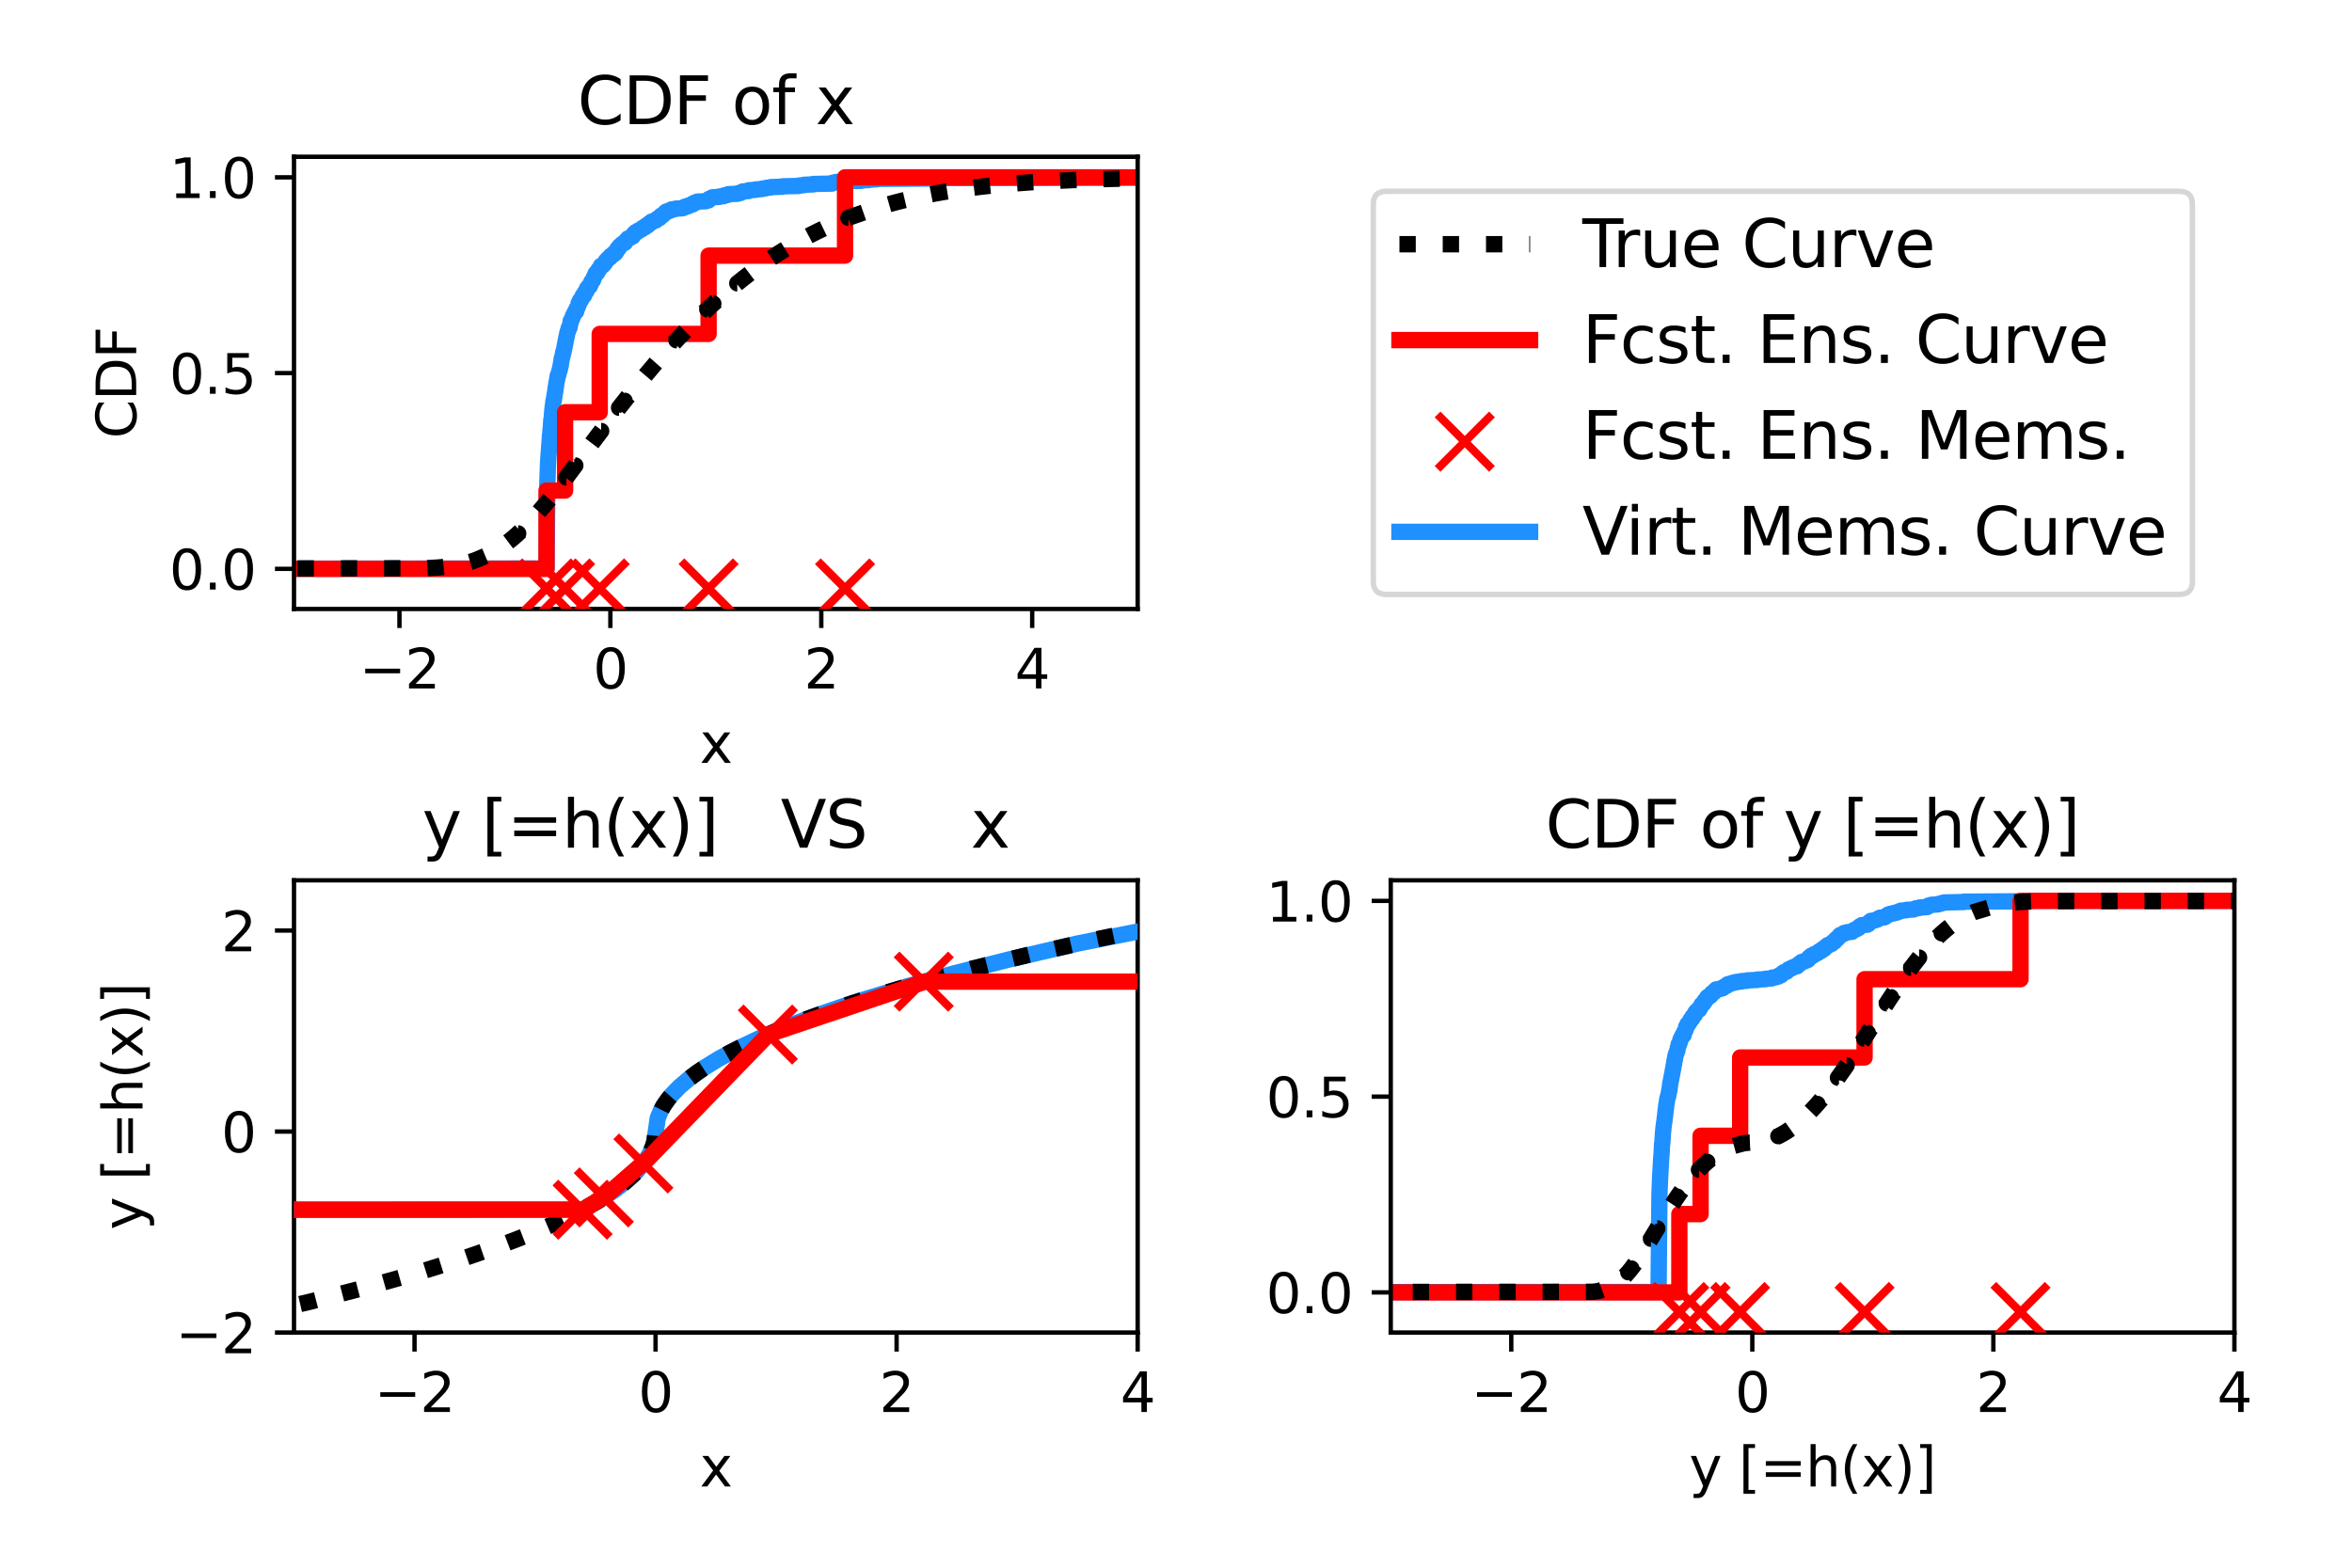 <?xml version="1.0" encoding="utf-8" standalone="no"?>
<!DOCTYPE svg PUBLIC "-//W3C//DTD SVG 1.1//EN"
  "http://www.w3.org/Graphics/SVG/1.1/DTD/svg11.dtd">
<svg xmlns:xlink="http://www.w3.org/1999/xlink" width="432pt" height="288pt" viewBox="0 0 432 288" xmlns="http://www.w3.org/2000/svg" version="1.1">
 <defs>
  <style type="text/css">*{stroke-linejoin: round; stroke-linecap: butt}</style>
 </defs>
 <g id="figure_1">
  <g id="patch_1">
   <path d="M 0 288 
L 432 288 
L 432 0 
L 0 0 
z
" style="fill: #ffffff"/>
  </g>
  <g id="axes_1">
   <g id="patch_2">
    <path d="M 54 111.877 
L 208.957 111.877 
L 208.957 28.8 
L 54 28.8 
z
" style="fill: #ffffff"/>
   </g>
   <g id="line2d_1">
    <path d="M -1 104.504 
L 100.382 104.432 
L 100.382 104.432 
L 100.534 88.608 
L 100.539 88.536 
L 100.657 85.084 
L 100.665 85.012 
L 100.774 83.286 
L 100.786 83.214 
L 100.9 81.703 
L 100.913 81.631 
L 101.024 79.905 
L 101.052 79.833 
L 101.153 78.61 
L 101.173 78.538 
L 101.254 77.172 
L 101.308 77.1 
L 101.423 75.661 
L 101.425 75.589 
L 101.534 74.582 
L 101.555 74.51 
L 101.656 73.647 
L 101.716 73.575 
L 101.824 72.784 
L 101.839 72.712 
L 101.936 72.137 
L 101.966 72.065 
L 102.06 71.202 
L 102.097 71.13 
L 102.204 70.267 
L 102.233 70.195 
L 102.346 69.619 
L 102.36 69.547 
L 102.455 68.972 
L 102.541 68.9 
L 102.645 68.468 
L 102.663 68.396 
L 102.763 68.037 
L 102.805 67.965 
L 102.912 67.389 
L 102.955 67.317 
L 103.049 66.67 
L 103.076 66.598 
L 103.179 65.807 
L 103.238 65.735 
L 103.349 65.303 
L 103.364 65.232 
L 103.435 64.728 
L 103.513 64.656 
L 103.625 64.081 
L 103.647 64.009 
L 103.755 63.361 
L 103.792 63.29 
L 103.875 62.714 
L 103.917 62.642 
L 104.028 61.923 
L 104.087 61.851 
L 104.188 61.204 
L 104.212 61.132 
L 104.291 60.844 
L 104.368 60.772 
L 104.455 60.269 
L 104.603 60.197 
L 104.697 59.693 
L 104.719 59.621 
L 104.818 58.974 
L 104.907 58.902 
L 104.998 58.758 
L 105.025 58.686 
L 105.12 58.398 
L 105.148 58.326 
L 105.259 57.967 
L 105.343 57.895 
L 105.452 57.607 
L 105.527 57.535 
L 105.593 57.319 
L 105.814 57.248 
L 105.879 56.744 
L 105.98 56.672 
L 106.085 56.456 
L 106.124 56.384 
L 106.225 56.097 
L 106.256 56.025 
L 106.266 55.737 
L 106.398 55.665 
L 106.499 55.234 
L 106.696 55.162 
L 106.806 54.802 
L 106.929 54.73 
L 107.016 54.37 
L 107.278 54.299 
L 107.34 53.867 
L 107.498 53.795 
L 107.536 53.579 
L 107.706 53.507 
L 107.807 53.004 
L 108.012 52.932 
L 108.107 52.644 
L 108.345 52.572 
L 108.374 52.285 
L 108.503 52.213 
L 108.607 51.781 
L 108.671 51.709 
L 108.771 51.565 
L 108.921 51.493 
L 109.017 51.134 
L 109.062 51.062 
L 109.128 50.846 
L 109.211 50.774 
L 109.293 50.486 
L 109.357 50.414 
L 109.432 50.199 
L 109.67 50.127 
L 109.758 49.983 
L 109.805 49.911 
L 109.915 49.551 
L 110.076 49.479 
L 110.187 49.192 
L 110.315 49.12 
L 110.371 48.832 
L 110.745 48.76 
L 110.837 48.616 
L 110.95 48.544 
L 110.95 48.472 
L 111.065 48.4 
L 111.15 48.185 
L 111.259 48.113 
L 111.304 47.897 
L 111.475 47.825 
L 111.522 47.681 
L 111.644 47.609 
L 111.645 47.537 
L 111.803 47.465 
L 111.803 47.393 
L 112.052 47.321 
L 112.139 47.034 
L 112.341 46.962 
L 112.341 46.89 
L 112.618 46.818 
L 112.656 46.602 
L 113.005 46.53 
L 113.038 46.314 
L 113.21 46.243 
L 113.308 45.883 
L 113.42 45.811 
L 113.431 45.667 
L 113.664 45.595 
L 113.675 45.451 
L 113.797 45.379 
L 113.85 45.164 
L 114.012 45.092 
L 114.115 44.948 
L 114.269 44.876 
L 114.269 44.804 
L 114.472 44.732 
L 114.472 44.66 
L 114.79 44.588 
L 114.816 44.444 
L 114.919 44.372 
L 115.02 44.157 
L 115.145 44.085 
L 115.227 43.941 
L 115.339 43.869 
L 115.34 43.797 
L 115.69 43.725 
L 115.69 43.653 
L 115.924 43.581 
L 115.924 43.509 
L 116.222 43.437 
L 116.318 43.222 
L 116.393 43.15 
L 116.431 42.934 
L 116.696 42.862 
L 116.731 42.646 
L 117.127 42.574 
L 117.22 42.358 
L 117.547 42.287 
L 117.547 42.215 
L 117.842 42.143 
L 117.842 42.071 
L 118 41.999 
L 118.038 41.855 
L 118.433 41.783 
L 118.464 41.639 
L 118.592 41.567 
L 118.592 41.495 
L 118.988 41.423 
L 119.019 41.208 
L 119.215 41.136 
L 119.294 40.992 
L 119.593 40.92 
L 119.677 40.704 
L 120.082 40.632 
L 120.083 40.56 
L 120.483 40.488 
L 120.593 40.344 
L 120.689 40.273 
L 120.779 40.129 
L 121.143 40.057 
L 121.249 39.841 
L 121.382 39.769 
L 121.408 39.625 
L 121.744 39.553 
L 121.776 39.409 
L 121.98 39.337 
L 121.98 39.266 
L 122.12 39.194 
L 122.211 38.978 
L 122.438 38.906 
L 122.438 38.834 
L 122.942 38.762 
L 122.942 38.69 
L 123.3 38.618 
L 123.317 38.474 
L 124.069 38.402 
L 124.069 38.33 
L 125.376 38.259 
L 125.377 38.187 
L 125.723 38.115 
L 125.781 37.971 
L 126.345 37.899 
L 126.449 37.755 
L 126.883 37.683 
L 126.884 37.611 
L 127.245 37.539 
L 127.258 37.395 
L 127.495 37.323 
L 127.496 37.252 
L 127.971 37.18 
L 128.061 37.036 
L 129.689 36.964 
L 129.689 36.892 
L 130.141 36.82 
L 130.232 36.532 
L 130.562 36.46 
L 130.562 36.388 
L 130.845 36.316 
L 130.845 36.245 
L 132.099 36.173 
L 132.099 36.101 
L 132.926 36.029 
L 133.031 35.885 
L 133.672 35.813 
L 133.776 35.669 
L 135.448 35.597 
L 135.449 35.525 
L 136.027 35.453 
L 136.103 35.309 
L 136.427 35.238 
L 136.427 35.166 
L 137.506 35.094 
L 137.513 34.95 
L 138.77 34.878 
L 138.77 34.806 
L 139.923 34.734 
L 139.923 34.662 
L 140.701 34.59 
L 140.702 34.518 
L 141.533 34.446 
L 141.534 34.374 
L 143.699 34.302 
L 143.699 34.231 
L 146.727 34.159 
L 146.728 34.087 
L 147.7 34.015 
L 147.7 33.943 
L 149.377 33.871 
L 149.377 33.799 
L 152.799 33.727 
L 152.867 33.583 
L 153.497 33.511 
L 153.497 33.439 
L 154.818 33.367 
L 154.818 33.296 
L 158.19 33.224 
L 158.19 33.152 
L 159.589 33.08 
L 159.589 33.008 
L 161.081 32.936 
L 161.081 32.864 
L 171.673 32.792 
L 171.674 32.72 
L 215.599 32.648 
L 215.6 32.576 
L 305.804 32.576 
L 305.804 32.576 
" clip-path="url(#pb8f27271c7)" style="fill: none; stroke: #1e90ff; stroke-width: 3; stroke-linecap: square"/>
   </g>
   <g id="matplotlib.axis_1">
    <g id="xtick_1">
     <g id="line2d_2">
      <defs>
       <path id="m1759974751" d="M 0 0 
L 0 3.5 
" style="stroke: #000000; stroke-width: 0.8"/>
      </defs>
      <g>
       <use xlink:href="#m1759974751" x="73.37" y="111.877" style="stroke: #000000; stroke-width: 0.8"/>
      </g>
     </g>
     <g id="text_1">
      <!-- −2 -->
      <g transform="translate(65.998 126.475) scale(0.1 -0.1)">
       <defs>
        <path id="DejaVuSans-2212" d="M 678 2272 
L 4684 2272 
L 4684 1741 
L 678 1741 
L 678 2272 
z
" transform="scale(0.016)"/>
        <path id="DejaVuSans-32" d="M 1228 531 
L 3431 531 
L 3431 0 
L 469 0 
L 469 531 
Q 828 903 1448 1529 
Q 2069 2156 2228 2338 
Q 2531 2678 2651 2914 
Q 2772 3150 2772 3378 
Q 2772 3750 2511 3984 
Q 2250 4219 1831 4219 
Q 1534 4219 1204 4116 
Q 875 4013 500 3803 
L 500 4441 
Q 881 4594 1212 4672 
Q 1544 4750 1819 4750 
Q 2544 4750 2975 4387 
Q 3406 4025 3406 3419 
Q 3406 3131 3298 2873 
Q 3191 2616 2906 2266 
Q 2828 2175 2409 1742 
Q 1991 1309 1228 531 
z
" transform="scale(0.016)"/>
       </defs>
       <use xlink:href="#DejaVuSans-2212"/>
       <use xlink:href="#DejaVuSans-32" x="83.789"/>
      </g>
     </g>
    </g>
    <g id="xtick_2">
     <g id="line2d_3">
      <g>
       <use xlink:href="#m1759974751" x="112.109" y="111.877" style="stroke: #000000; stroke-width: 0.8"/>
      </g>
     </g>
     <g id="text_2">
      <!-- 0 -->
      <g transform="translate(108.927 126.475) scale(0.1 -0.1)">
       <defs>
        <path id="DejaVuSans-30" d="M 2034 4250 
Q 1547 4250 1301 3770 
Q 1056 3291 1056 2328 
Q 1056 1369 1301 889 
Q 1547 409 2034 409 
Q 2525 409 2770 889 
Q 3016 1369 3016 2328 
Q 3016 3291 2770 3770 
Q 2525 4250 2034 4250 
z
M 2034 4750 
Q 2819 4750 3233 4129 
Q 3647 3509 3647 2328 
Q 3647 1150 3233 529 
Q 2819 -91 2034 -91 
Q 1250 -91 836 529 
Q 422 1150 422 2328 
Q 422 3509 836 4129 
Q 1250 4750 2034 4750 
z
" transform="scale(0.016)"/>
       </defs>
       <use xlink:href="#DejaVuSans-30"/>
      </g>
     </g>
    </g>
    <g id="xtick_3">
     <g id="line2d_4">
      <g>
       <use xlink:href="#m1759974751" x="150.848" y="111.877" style="stroke: #000000; stroke-width: 0.8"/>
      </g>
     </g>
     <g id="text_3">
      <!-- 2 -->
      <g transform="translate(147.667 126.475) scale(0.1 -0.1)">
       <use xlink:href="#DejaVuSans-32"/>
      </g>
     </g>
    </g>
    <g id="xtick_4">
     <g id="line2d_5">
      <g>
       <use xlink:href="#m1759974751" x="189.587" y="111.877" style="stroke: #000000; stroke-width: 0.8"/>
      </g>
     </g>
     <g id="text_4">
      <!-- 4 -->
      <g transform="translate(186.406 126.475) scale(0.1 -0.1)">
       <defs>
        <path id="DejaVuSans-34" d="M 2419 4116 
L 825 1625 
L 2419 1625 
L 2419 4116 
z
M 2253 4666 
L 3047 4666 
L 3047 1625 
L 3713 1625 
L 3713 1100 
L 3047 1100 
L 3047 0 
L 2419 0 
L 2419 1100 
L 313 1100 
L 313 1709 
L 2253 4666 
z
" transform="scale(0.016)"/>
       </defs>
       <use xlink:href="#DejaVuSans-34"/>
      </g>
     </g>
    </g>
    <g id="text_5">
     <!-- x -->
     <g transform="translate(128.519 140.153) scale(0.1 -0.1)">
      <defs>
       <path id="DejaVuSans-78" d="M 3513 3500 
L 2247 1797 
L 3578 0 
L 2900 0 
L 1881 1375 
L 863 0 
L 184 0 
L 1544 1831 
L 300 3500 
L 978 3500 
L 1906 2253 
L 2834 3500 
L 3513 3500 
z
" transform="scale(0.016)"/>
      </defs>
      <use xlink:href="#DejaVuSans-78"/>
     </g>
    </g>
   </g>
   <g id="matplotlib.axis_2">
    <g id="ytick_1">
     <g id="line2d_6">
      <defs>
       <path id="m3a98d76e28" d="M 0 0 
L -3.5 0 
" style="stroke: #000000; stroke-width: 0.8"/>
      </defs>
      <g>
       <use xlink:href="#m3a98d76e28" x="54" y="104.504" style="stroke: #000000; stroke-width: 0.8"/>
      </g>
     </g>
     <g id="text_6">
      <!-- 0.0 -->
      <g transform="translate(31.097 108.304) scale(0.1 -0.1)">
       <defs>
        <path id="DejaVuSans-2e" d="M 684 794 
L 1344 794 
L 1344 0 
L 684 0 
L 684 794 
z
" transform="scale(0.016)"/>
       </defs>
       <use xlink:href="#DejaVuSans-30"/>
       <use xlink:href="#DejaVuSans-2e" x="63.623"/>
       <use xlink:href="#DejaVuSans-30" x="95.41"/>
      </g>
     </g>
    </g>
    <g id="ytick_2">
     <g id="line2d_7">
      <g>
       <use xlink:href="#m3a98d76e28" x="54" y="68.54" style="stroke: #000000; stroke-width: 0.8"/>
      </g>
     </g>
     <g id="text_7">
      <!-- 0.5 -->
      <g transform="translate(31.097 72.339) scale(0.1 -0.1)">
       <defs>
        <path id="DejaVuSans-35" d="M 691 4666 
L 3169 4666 
L 3169 4134 
L 1269 4134 
L 1269 2991 
Q 1406 3038 1543 3061 
Q 1681 3084 1819 3084 
Q 2600 3084 3056 2656 
Q 3513 2228 3513 1497 
Q 3513 744 3044 326 
Q 2575 -91 1722 -91 
Q 1428 -91 1123 -41 
Q 819 9 494 109 
L 494 744 
Q 775 591 1075 516 
Q 1375 441 1709 441 
Q 2250 441 2565 725 
Q 2881 1009 2881 1497 
Q 2881 1984 2565 2268 
Q 2250 2553 1709 2553 
Q 1456 2553 1204 2497 
Q 953 2441 691 2322 
L 691 4666 
z
" transform="scale(0.016)"/>
       </defs>
       <use xlink:href="#DejaVuSans-30"/>
       <use xlink:href="#DejaVuSans-2e" x="63.623"/>
       <use xlink:href="#DejaVuSans-35" x="95.41"/>
      </g>
     </g>
    </g>
    <g id="ytick_3">
     <g id="line2d_8">
      <g>
       <use xlink:href="#m3a98d76e28" x="54" y="32.576" style="stroke: #000000; stroke-width: 0.8"/>
      </g>
     </g>
     <g id="text_8">
      <!-- 1.0 -->
      <g transform="translate(31.097 36.375) scale(0.1 -0.1)">
       <defs>
        <path id="DejaVuSans-31" d="M 794 531 
L 1825 531 
L 1825 4091 
L 703 3866 
L 703 4441 
L 1819 4666 
L 2450 4666 
L 2450 531 
L 3481 531 
L 3481 0 
L 794 0 
L 794 531 
z
" transform="scale(0.016)"/>
       </defs>
       <use xlink:href="#DejaVuSans-31"/>
       <use xlink:href="#DejaVuSans-2e" x="63.623"/>
       <use xlink:href="#DejaVuSans-30" x="95.41"/>
      </g>
     </g>
    </g>
    <g id="text_9">
     <!-- CDF -->
     <g transform="translate(25.017 80.556) rotate(-90) scale(0.1 -0.1)">
      <defs>
       <path id="DejaVuSans-43" d="M 4122 4306 
L 4122 3641 
Q 3803 3938 3442 4084 
Q 3081 4231 2675 4231 
Q 1875 4231 1450 3742 
Q 1025 3253 1025 2328 
Q 1025 1406 1450 917 
Q 1875 428 2675 428 
Q 3081 428 3442 575 
Q 3803 722 4122 1019 
L 4122 359 
Q 3791 134 3420 21 
Q 3050 -91 2638 -91 
Q 1578 -91 968 557 
Q 359 1206 359 2328 
Q 359 3453 968 4101 
Q 1578 4750 2638 4750 
Q 3056 4750 3426 4639 
Q 3797 4528 4122 4306 
z
" transform="scale(0.016)"/>
       <path id="DejaVuSans-44" d="M 1259 4147 
L 1259 519 
L 2022 519 
Q 2988 519 3436 956 
Q 3884 1394 3884 2338 
Q 3884 3275 3436 3711 
Q 2988 4147 2022 4147 
L 1259 4147 
z
M 628 4666 
L 1925 4666 
Q 3281 4666 3915 4102 
Q 4550 3538 4550 2338 
Q 4550 1131 3912 565 
Q 3275 0 1925 0 
L 628 0 
L 628 4666 
z
" transform="scale(0.016)"/>
       <path id="DejaVuSans-46" d="M 628 4666 
L 3309 4666 
L 3309 4134 
L 1259 4134 
L 1259 2759 
L 3109 2759 
L 3109 2228 
L 1259 2228 
L 1259 0 
L 628 0 
L 628 4666 
z
" transform="scale(0.016)"/>
      </defs>
      <use xlink:href="#DejaVuSans-43"/>
      <use xlink:href="#DejaVuSans-44" x="69.824"/>
      <use xlink:href="#DejaVuSans-46" x="146.826"/>
     </g>
    </g>
   </g>
   <g id="line2d_9">
    <path d="M -1 104.504 
L 100.382 104.504 
L 100.382 90.119 
L 103.792 90.119 
L 103.792 75.733 
L 110.154 75.733 
L 110.154 61.347 
L 130.151 61.347 
L 130.152 46.962 
L 155.213 46.962 
L 155.213 32.576 
L 305.804 32.576 
" clip-path="url(#pb8f27271c7)" style="fill: none; stroke: #ff0000; stroke-width: 3; stroke-linecap: square"/>
   </g>
   <g id="patch_3">
    <path d="M 54 111.877 
L 54 28.8 
" style="fill: none; stroke: #000000; stroke-width: 0.8; stroke-linejoin: miter; stroke-linecap: square"/>
   </g>
   <g id="patch_4">
    <path d="M 208.957 111.877 
L 208.957 28.8 
" style="fill: none; stroke: #000000; stroke-width: 0.8; stroke-linejoin: miter; stroke-linecap: square"/>
   </g>
   <g id="patch_5">
    <path d="M 54 111.877 
L 208.957 111.877 
" style="fill: none; stroke: #000000; stroke-width: 0.8; stroke-linejoin: miter; stroke-linecap: square"/>
   </g>
   <g id="patch_6">
    <path d="M 54 28.8 
L 208.957 28.8 
" style="fill: none; stroke: #000000; stroke-width: 0.8; stroke-linejoin: miter; stroke-linecap: square"/>
   </g>
   <g id="text_10">
    <!-- CDF of x -->
    <g transform="translate(106.069 22.8) scale(0.12 -0.12)">
     <defs>
      <path id="DejaVuSans-20" transform="scale(0.016)"/>
      <path id="DejaVuSans-6f" d="M 1959 3097 
Q 1497 3097 1228 2736 
Q 959 2375 959 1747 
Q 959 1119 1226 758 
Q 1494 397 1959 397 
Q 2419 397 2687 759 
Q 2956 1122 2956 1747 
Q 2956 2369 2687 2733 
Q 2419 3097 1959 3097 
z
M 1959 3584 
Q 2709 3584 3137 3096 
Q 3566 2609 3566 1747 
Q 3566 888 3137 398 
Q 2709 -91 1959 -91 
Q 1206 -91 779 398 
Q 353 888 353 1747 
Q 353 2609 779 3096 
Q 1206 3584 1959 3584 
z
" transform="scale(0.016)"/>
      <path id="DejaVuSans-66" d="M 2375 4863 
L 2375 4384 
L 1825 4384 
Q 1516 4384 1395 4259 
Q 1275 4134 1275 3809 
L 1275 3500 
L 2222 3500 
L 2222 3053 
L 1275 3053 
L 1275 0 
L 697 0 
L 697 3053 
L 147 3053 
L 147 3500 
L 697 3500 
L 697 3744 
Q 697 4328 969 4595 
Q 1241 4863 1831 4863 
L 2375 4863 
z
" transform="scale(0.016)"/>
     </defs>
     <use xlink:href="#DejaVuSans-43"/>
     <use xlink:href="#DejaVuSans-44" x="69.824"/>
     <use xlink:href="#DejaVuSans-46" x="146.826"/>
     <use xlink:href="#DejaVuSans-20" x="204.346"/>
     <use xlink:href="#DejaVuSans-6f" x="236.133"/>
     <use xlink:href="#DejaVuSans-66" x="297.314"/>
     <use xlink:href="#DejaVuSans-20" x="332.52"/>
     <use xlink:href="#DejaVuSans-78" x="364.307"/>
    </g>
   </g>
   <g id="line2d_10">
    <path d="M -1 104.504 
L 78.113 104.393 
L 78.47 104.378 
L 80.278 104.267 
L 80.677 104.238 
L 81.787 104.127 
L 81.787 104.127 
L 82.247 104.074 
L 83.054 103.963 
L 83.605 103.877 
L 84.213 103.766 
L 84.213 103.766 
L 84.943 103.613 
L 85.394 103.502 
L 86.833 103.086 
L 87.169 102.975 
L 87.169 102.975 
L 89.628 101.943 
L 89.628 101.943 
L 89.841 101.832 
L 89.841 101.832 
L 90.524 101.46 
L 90.524 101.46 
L 90.716 101.349 
L 90.716 101.349 
L 91.234 101.038 
L 91.234 101.038 
L 91.409 100.927 
L 91.409 100.927 
L 91.834 100.651 
L 91.833 100.651 
L 91.995 100.54 
L 91.995 100.54 
L 92.372 100.281 
L 92.372 100.281 
L 92.526 100.17 
L 92.526 100.17 
L 92.838 99.936 
L 92.838 99.936 
L 92.985 99.825 
L 92.984 99.825 
L 93.263 99.603 
L 93.263 99.603 
L 93.409 99.492 
L 93.409 99.492 
L 93.711 99.261 
L 93.711 99.261 
L 93.844 99.15 
L 94.103 98.935 
L 94.103 98.935 
L 94.239 98.824 
L 94.239 98.824 
L 94.48 98.616 
L 94.48 98.616 
L 94.608 98.505 
L 94.608 98.505 
L 94.838 98.301 
L 94.838 98.301 
L 94.961 98.19 
L 94.961 98.19 
L 95.177 97.991 
L 95.176 97.991 
L 95.294 97.88 
L 95.508 97.682 
L 95.508 97.682 
L 95.627 97.571 
L 95.626 97.571 
L 95.825 97.379 
L 95.825 97.379 
L 95.941 97.268 
L 95.94 97.268 
L 96.142 97.074 
L 96.142 97.074 
L 96.252 96.963 
L 96.252 96.963 
L 96.441 96.774 
L 96.441 96.774 
L 96.546 96.663 
L 96.546 96.663 
L 96.721 96.48 
L 96.721 96.48 
L 96.826 96.369 
L 96.998 96.186 
L 96.998 96.186 
L 97.105 96.075 
L 97.278 95.892 
L 97.278 95.892 
L 97.382 95.781 
L 97.382 95.781 
L 97.556 95.598 
L 97.555 95.598 
L 97.661 95.487 
L 97.661 95.487 
L 97.825 95.308 
L 97.825 95.308 
L 97.927 95.197 
L 97.927 95.197 
L 98.092 95.017 
L 98.091 95.017 
L 98.188 94.906 
L 98.188 94.906 
L 98.348 94.728 
L 98.348 94.728 
L 98.448 94.617 
L 98.448 94.617 
L 98.603 94.441 
L 98.603 94.441 
L 98.701 94.33 
L 98.701 94.33 
L 98.859 94.153 
L 98.859 94.153 
L 98.957 94.042 
L 98.957 94.042 
L 99.109 93.867 
L 99.109 93.867 
L 99.202 93.756 
L 99.202 93.756 
L 99.346 93.584 
L 99.346 93.584 
L 99.441 93.473 
L 99.441 93.473 
L 99.591 93.298 
L 99.591 93.298 
L 99.694 93.187 
L 99.694 93.187 
L 99.833 93.017 
L 99.833 93.017 
L 99.929 92.906 
L 99.929 92.906 
L 100.075 92.733 
L 100.075 92.733 
L 100.167 92.622 
L 100.167 92.622 
L 100.305 92.452 
L 100.305 92.452 
L 100.395 92.341 
L 100.395 92.341 
L 100.537 92.17 
L 100.537 92.17 
L 100.626 92.059 
L 100.626 92.059 
L 100.769 91.887 
L 100.769 91.887 
L 100.856 91.776 
L 100.856 91.776 
L 101.006 91.602 
L 101.005 91.602 
L 101.094 91.491 
L 101.094 91.491 
L 101.228 91.323 
L 101.227 91.323 
L 101.315 91.212 
L 101.315 91.212 
L 101.442 91.046 
L 101.442 91.046 
L 101.531 90.935 
L 101.531 90.935 
L 101.668 90.766 
L 101.667 90.766 
L 101.757 90.655 
L 101.757 90.655 
L 101.89 90.487 
L 101.89 90.487 
L 101.977 90.376 
L 101.977 90.376 
L 102.105 90.21 
L 102.105 90.21 
L 102.192 90.099 
L 102.192 90.099 
L 102.324 89.932 
L 102.324 89.932 
L 102.41 89.821 
L 102.41 89.821 
L 102.544 89.652 
L 102.544 89.652 
L 102.629 89.541 
L 102.629 89.541 
L 102.756 89.376 
L 102.756 89.376 
L 102.841 89.265 
L 102.841 89.265 
L 102.965 89.1 
L 102.965 89.1 
L 103.049 88.989 
L 103.049 88.989 
L 103.18 88.822 
L 103.18 88.822 
L 103.27 88.711 
L 103.27 88.711 
L 103.4 88.544 
L 103.4 88.544 
L 103.481 88.433 
L 103.481 88.433 
L 103.611 88.266 
L 103.611 88.266 
L 103.697 88.155 
L 103.697 88.155 
L 103.817 87.992 
L 103.817 87.992 
L 103.903 87.881 
L 103.903 87.881 
L 104.028 87.716 
L 104.027 87.716 
L 104.108 87.605 
L 104.108 87.605 
L 104.228 87.442 
L 104.228 87.442 
L 104.31 87.331 
L 104.31 87.331 
L 104.434 87.166 
L 104.434 87.166 
L 104.516 87.055 
L 104.516 87.055 
L 104.634 86.892 
L 104.634 86.892 
L 104.718 86.781 
L 104.718 86.781 
L 104.843 86.616 
L 104.843 86.616 
L 104.927 86.505 
L 104.927 86.505 
L 105.049 86.342 
L 105.048 86.342 
L 105.129 86.231 
L 105.129 86.231 
L 105.255 86.065 
L 105.255 86.065 
L 105.342 85.954 
L 105.342 85.954 
L 105.464 85.791 
L 105.463 85.791 
L 105.544 85.68 
L 105.544 85.68 
L 105.671 85.514 
L 105.67 85.514 
L 105.757 85.403 
L 105.757 85.403 
L 105.879 85.239 
L 105.879 85.239 
L 105.963 85.128 
L 105.963 85.128 
L 106.084 84.965 
L 106.084 84.965 
L 106.166 84.854 
L 106.166 84.854 
L 106.29 84.69 
L 106.29 84.69 
L 106.368 84.578 
L 106.368 84.578 
L 106.488 84.415 
L 106.488 84.415 
L 106.571 84.304 
L 106.571 84.304 
L 106.694 84.14 
L 106.693 84.14 
L 106.775 84.029 
L 106.775 84.029 
L 106.902 83.863 
L 106.902 83.863 
L 106.986 83.752 
L 106.986 83.752 
L 107.11 83.588 
L 107.11 83.588 
L 107.189 83.477 
L 107.189 83.477 
L 107.307 83.315 
L 107.307 83.315 
L 107.39 83.203 
L 107.39 83.203 
L 107.514 83.039 
L 107.514 83.039 
L 107.599 82.928 
L 107.598 82.928 
L 107.724 82.763 
L 107.724 82.763 
L 107.809 82.652 
L 107.809 82.652 
L 107.937 82.486 
L 107.937 82.486 
L 108.018 82.375 
L 108.018 82.375 
L 108.139 82.211 
L 108.139 82.211 
L 108.218 82.1 
L 108.218 82.1 
L 108.339 81.937 
L 108.339 81.937 
L 108.42 81.826 
L 108.42 81.826 
L 108.545 81.661 
L 108.545 81.661 
L 108.63 81.55 
L 108.63 81.55 
L 108.755 81.385 
L 108.755 81.385 
L 108.837 81.274 
L 108.837 81.274 
L 108.962 81.109 
L 108.962 81.109 
L 109.045 80.998 
L 109.045 80.998 
L 109.169 80.833 
L 109.169 80.833 
L 109.251 80.722 
L 109.251 80.722 
L 109.374 80.558 
L 109.374 80.558 
L 109.456 80.447 
L 109.456 80.447 
L 109.582 80.281 
L 109.582 80.281 
L 109.668 80.17 
L 109.668 80.17 
L 109.793 80.005 
L 109.793 80.005 
L 109.876 79.894 
L 109.876 79.894 
L 110.004 79.728 
L 110.004 79.728 
L 110.088 79.617 
L 110.088 79.617 
L 110.214 79.452 
L 110.214 79.452 
L 110.298 79.341 
L 110.298 79.341 
L 110.419 79.177 
L 110.418 79.177 
L 110.502 79.066 
L 110.502 79.066 
L 110.625 78.902 
L 110.624 78.902 
L 110.706 78.791 
L 110.706 78.791 
L 110.83 78.626 
L 110.83 78.626 
L 110.912 78.515 
L 110.912 78.515 
L 111.042 78.349 
L 111.042 78.349 
L 111.128 78.238 
L 111.128 78.238 
L 111.26 78.07 
L 111.26 78.07 
L 111.342 77.959 
L 111.342 77.959 
L 111.471 77.793 
L 111.471 77.793 
L 111.556 77.682 
L 111.556 77.682 
L 111.679 77.517 
L 111.679 77.517 
L 111.766 77.406 
L 111.766 77.406 
L 111.896 77.239 
L 111.896 77.239 
L 111.985 77.128 
L 111.985 77.128 
L 112.113 76.962 
L 112.113 76.962 
L 112.195 76.851 
L 112.195 76.851 
L 112.321 76.686 
L 112.321 76.686 
L 112.408 76.575 
L 112.408 76.575 
L 112.541 76.407 
L 112.541 76.407 
L 112.63 76.296 
L 112.63 76.296 
L 112.759 76.13 
L 112.759 76.13 
L 112.847 76.018 
L 112.847 76.018 
L 112.974 75.853 
L 112.973 75.853 
L 113.059 75.742 
L 113.059 75.742 
L 113.189 75.575 
L 113.189 75.575 
L 113.274 75.464 
L 113.273 75.464 
L 113.403 75.298 
L 113.403 75.298 
L 113.489 75.186 
L 113.489 75.186 
L 113.62 75.019 
L 113.62 75.019 
L 113.705 74.908 
L 113.704 74.908 
L 113.836 74.741 
L 113.836 74.741 
L 113.925 74.63 
L 113.925 74.63 
L 114.058 74.462 
L 114.058 74.462 
L 114.147 74.351 
L 114.146 74.351 
L 114.278 74.184 
L 114.278 74.184 
L 114.364 74.072 
L 114.364 74.072 
L 114.504 73.902 
L 114.503 73.902 
L 114.593 73.791 
L 114.723 73.625 
L 114.722 73.625 
L 114.812 73.514 
L 114.942 73.347 
L 114.942 73.347 
L 115.033 73.236 
L 115.033 73.236 
L 115.167 73.067 
L 115.167 73.067 
L 115.258 72.956 
L 115.258 72.956 
L 115.393 72.787 
L 115.393 72.787 
L 115.489 72.676 
L 115.489 72.676 
L 115.622 72.508 
L 115.622 72.508 
L 115.712 72.397 
L 115.712 72.397 
L 115.844 72.23 
L 115.844 72.23 
L 115.929 72.118 
L 115.929 72.118 
L 116.071 71.947 
L 116.071 71.947 
L 116.162 71.836 
L 116.162 71.836 
L 116.302 71.665 
L 116.302 71.665 
L 116.388 71.554 
L 116.388 71.554 
L 116.526 71.385 
L 116.526 71.385 
L 116.615 71.274 
L 116.615 71.274 
L 116.756 71.103 
L 116.755 71.103 
L 116.847 70.992 
L 116.846 70.992 
L 116.985 70.822 
L 116.985 70.822 
L 117.077 70.711 
L 117.076 70.711 
L 117.218 70.54 
L 117.217 70.54 
L 117.307 70.429 
L 117.307 70.429 
L 117.448 70.258 
L 117.447 70.258 
L 117.54 70.147 
L 117.539 70.147 
L 117.688 69.973 
L 117.688 69.973 
L 117.777 69.862 
L 117.777 69.862 
L 117.918 69.691 
L 117.918 69.691 
L 118.013 69.58 
L 118.013 69.58 
L 118.157 69.408 
L 118.157 69.408 
L 118.253 69.297 
L 118.252 69.297 
L 118.394 69.126 
L 118.394 69.126 
L 118.491 69.015 
L 118.491 69.015 
L 118.638 68.842 
L 118.638 68.842 
L 118.735 68.731 
L 118.735 68.731 
L 118.881 68.558 
L 118.881 68.558 
L 118.974 68.447 
L 118.974 68.447 
L 119.117 68.275 
L 119.117 68.275 
L 119.211 68.164 
L 119.211 68.164 
L 119.357 67.991 
L 119.357 67.991 
L 119.45 67.88 
L 119.45 67.88 
L 119.599 67.706 
L 119.599 67.706 
L 119.696 67.595 
L 119.696 67.595 
L 119.84 67.423 
L 119.84 67.423 
L 119.931 67.312 
L 119.931 67.312 
L 120.078 67.139 
L 120.078 67.139 
L 120.17 67.028 
L 120.17 67.028 
L 120.311 66.857 
L 120.311 66.857 
L 120.402 66.746 
L 120.402 66.746 
L 120.557 66.57 
L 120.557 66.57 
L 120.655 66.459 
L 120.654 66.459 
L 120.81 66.282 
L 120.81 66.282 
L 120.907 66.171 
L 120.907 66.171 
L 121.061 65.996 
L 121.061 65.996 
L 121.158 65.885 
L 121.158 65.885 
L 121.316 65.707 
L 121.315 65.707 
L 121.411 65.596 
L 121.411 65.596 
L 121.571 65.419 
L 121.571 65.419 
L 121.669 65.308 
L 121.668 65.308 
L 121.826 65.131 
L 121.825 65.131 
L 121.922 65.02 
L 121.922 65.02 
L 122.086 64.84 
L 122.086 64.84 
L 122.186 64.729 
L 122.186 64.729 
L 122.344 64.552 
L 122.343 64.552 
L 122.444 64.441 
L 122.444 64.441 
L 122.607 64.262 
L 122.607 64.262 
L 122.709 64.151 
L 122.708 64.151 
L 122.867 63.973 
L 122.867 63.973 
L 122.972 63.862 
L 122.972 63.862 
L 123.143 63.68 
L 123.143 63.68 
L 123.253 63.569 
L 123.253 63.569 
L 123.42 63.389 
L 123.42 63.389 
L 123.526 63.278 
L 123.526 63.278 
L 123.704 63.093 
L 123.704 63.093 
L 123.806 62.982 
L 123.806 62.982 
L 123.972 62.802 
L 123.972 62.802 
L 124.072 62.691 
L 124.072 62.691 
L 124.242 62.51 
L 124.241 62.51 
L 124.35 62.399 
L 124.349 62.399 
L 124.521 62.216 
L 124.521 62.216 
L 124.627 62.105 
L 124.627 62.105 
L 124.799 61.923 
L 124.799 61.923 
L 124.912 61.812 
L 124.912 61.812 
L 125.087 61.628 
L 125.087 61.628 
L 125.194 61.517 
L 125.194 61.517 
L 125.374 61.332 
L 125.374 61.332 
L 125.48 61.221 
L 125.48 61.221 
L 125.662 61.034 
L 125.662 61.034 
L 125.764 60.923 
L 125.764 60.923 
L 125.945 60.738 
L 125.945 60.738 
L 126.058 60.627 
L 126.058 60.627 
L 126.249 60.437 
L 126.249 60.437 
L 126.351 60.326 
L 126.351 60.326 
L 126.536 60.139 
L 126.536 60.139 
L 126.642 60.028 
L 126.642 60.028 
L 126.821 59.843 
L 126.821 59.843 
L 126.929 59.732 
L 126.929 59.732 
L 127.113 59.545 
L 127.113 59.545 
L 127.226 59.434 
L 127.226 59.434 
L 127.403 59.25 
L 127.403 59.25 
L 127.512 59.139 
L 127.697 58.952 
L 127.696 58.952 
L 127.807 58.841 
L 127.807 58.841 
L 127.995 58.652 
L 127.995 58.652 
L 128.11 58.541 
L 128.11 58.541 
L 128.315 58.347 
L 128.315 58.347 
L 128.429 58.236 
L 128.429 58.236 
L 128.619 58.046 
L 128.619 58.046 
L 128.74 57.935 
L 128.74 57.935 
L 128.94 57.742 
L 128.94 57.742 
L 129.054 57.631 
L 129.054 57.631 
L 129.252 57.439 
L 129.252 57.439 
L 129.368 57.328 
L 129.368 57.328 
L 129.582 57.13 
L 129.582 57.13 
L 129.699 57.019 
L 129.91 56.822 
L 129.909 56.822 
L 130.023 56.711 
L 130.023 56.711 
L 130.225 56.518 
L 130.224 56.518 
L 130.343 56.407 
L 130.343 56.407 
L 130.557 56.209 
L 130.557 56.209 
L 130.681 56.098 
L 130.681 56.098 
L 130.894 55.9 
L 130.894 55.9 
L 131.02 55.789 
L 131.019 55.789 
L 131.245 55.587 
L 131.245 55.587 
L 131.373 55.476 
L 131.373 55.476 
L 131.603 55.272 
L 131.603 55.272 
L 131.726 55.161 
L 131.725 55.161 
L 131.952 54.958 
L 131.952 54.958 
L 132.076 54.847 
L 132.076 54.847 
L 132.313 54.641 
L 132.313 54.641 
L 132.439 54.53 
L 132.439 54.53 
L 132.684 54.32 
L 132.684 54.32 
L 132.813 54.209 
L 132.813 54.209 
L 133.037 54.007 
L 133.037 54.007 
L 133.169 53.896 
L 133.169 53.896 
L 133.41 53.688 
L 133.41 53.688 
L 133.544 53.577 
L 133.544 53.577 
L 133.8 53.363 
L 133.8 53.363 
L 133.937 53.252 
L 133.937 53.252 
L 134.195 53.038 
L 134.195 53.038 
L 134.331 52.927 
L 134.331 52.927 
L 134.598 52.709 
L 134.598 52.709 
L 134.734 52.598 
L 134.734 52.598 
L 135.008 52.378 
L 135.007 52.378 
L 135.143 52.267 
L 135.42 52.046 
L 135.419 52.046 
L 135.559 51.935 
L 135.829 51.716 
L 135.829 51.716 
L 135.969 51.605 
L 135.969 51.605 
L 136.242 51.385 
L 136.242 51.385 
L 136.382 51.274 
L 136.382 51.274 
L 136.659 51.052 
L 136.659 51.052 
L 136.8 50.941 
L 137.104 50.71 
L 137.104 50.71 
L 137.246 50.599 
L 137.246 50.599 
L 137.546 50.369 
L 137.546 50.369 
L 137.694 50.258 
L 137.694 50.258 
L 138.004 50.024 
L 138.004 50.024 
L 138.156 49.913 
L 138.156 49.913 
L 138.463 49.681 
L 138.462 49.681 
L 138.608 49.57 
L 138.608 49.57 
L 138.94 49.328 
L 138.94 49.328 
L 139.091 49.217 
L 139.091 49.217 
L 139.436 48.97 
L 139.436 48.97 
L 139.582 48.859 
L 139.582 48.859 
L 139.934 48.61 
L 139.934 48.61 
L 140.093 48.499 
L 140.093 48.499 
L 140.454 48.246 
L 140.454 48.246 
L 140.611 48.135 
L 140.611 48.135 
L 140.978 47.88 
L 140.978 47.88 
L 141.14 47.769 
L 141.14 47.769 
L 141.519 47.51 
L 141.519 47.51 
L 141.687 47.399 
L 141.686 47.399 
L 142.078 47.135 
L 142.078 47.135 
L 142.253 47.024 
L 142.253 47.024 
L 142.676 46.748 
L 142.676 46.748 
L 142.843 46.637 
L 142.843 46.637 
L 143.308 46.346 
L 143.308 46.346 
L 143.484 46.235 
L 143.484 46.235 
L 143.962 45.939 
L 143.962 45.939 
L 144.142 45.828 
L 144.142 45.828 
L 144.623 45.531 
L 144.623 45.531 
L 144.804 45.419 
L 144.804 45.419 
L 145.362 45.094 
L 145.362 45.094 
L 145.553 44.983 
L 145.553 44.983 
L 146.193 44.627 
L 146.193 44.627 
L 146.383 44.516 
L 146.383 44.516 
L 147.058 44.147 
L 147.058 44.147 
L 147.265 44.036 
L 147.265 44.036 
L 147.898 43.682 
L 147.898 43.682 
L 148.103 43.571 
L 148.103 43.571 
L 148.849 43.175 
L 148.849 43.175 
L 149.057 43.064 
L 149.057 43.064 
L 149.989 42.6 
L 149.989 42.6 
L 150.211 42.488 
L 150.211 42.488 
L 151.26 41.981 
L 151.259 41.981 
L 151.496 41.869 
L 152.815 41.261 
L 152.815 41.261 
L 153.073 41.15 
L 153.073 41.15 
L 155.535 40.117 
L 155.535 40.117 
L 155.829 40.006 
L 155.828 40.006 
L 161.094 38.169 
L 161.452 38.058 
L 163.121 37.557 
L 163.513 37.446 
L 164.667 37.136 
L 165.095 37.025 
L 165.095 37.025 
L 166.049 36.789 
L 166.523 36.678 
L 166.523 36.678 
L 167.459 36.449 
L 167.931 36.338 
L 167.931 36.338 
L 168.74 36.156 
L 169.255 36.045 
L 169.947 35.906 
L 170.507 35.795 
L 171.172 35.666 
L 171.746 35.555 
L 172.366 35.444 
L 172.996 35.333 
L 173.59 35.231 
L 174.282 35.12 
L 174.282 35.12 
L 174.839 35.031 
L 175.556 34.92 
L 176.095 34.838 
L 176.887 34.727 
L 177.383 34.661 
L 178.234 34.55 
L 178.234 34.55 
L 178.733 34.483 
L 179.639 34.372 
L 180.102 34.318 
L 181.086 34.207 
L 181.538 34.158 
L 182.589 34.047 
L 182.589 34.047 
L 183.017 34.006 
L 184.186 33.895 
L 184.604 33.858 
L 185.873 33.747 
L 185.872 33.747 
L 186.275 33.715 
L 187.729 33.604 
L 188.133 33.573 
L 189.735 33.462 
L 190.117 33.439 
L 192.027 33.328 
L 192.405 33.306 
L 194.617 33.195 
L 194.617 33.195 
L 194.974 33.18 
L 197.52 33.069 
L 197.87 33.055 
L 201.163 32.944 
L 201.509 32.933 
L 206.022 32.822 
L 206.357 32.815 
L 213.78 32.704 
L 214.11 32.7 
L 237.571 32.589 
L 237.839 32.589 
L 305.804 32.576 
L 305.804 32.576 
" clip-path="url(#pb8f27271c7)" style="fill: none; stroke-dasharray: 3,4.95; stroke-dashoffset: 0; stroke: #000000; stroke-width: 3"/>
   </g>
   <g id="PathCollection_1">
    <defs>
     <path id="m4b101cb070" d="M -5 5 
L 5 -5 
M -5 -5 
L 5 5 
" style="stroke: #ff0000; stroke-width: 1.5"/>
    </defs>
    <g clip-path="url(#pb8f27271c7)">
     <use xlink:href="#m4b101cb070" x="100.382" y="108.101" style="fill: #ff0000; stroke: #ff0000; stroke-width: 1.5"/>
     <use xlink:href="#m4b101cb070" x="103.792" y="108.101" style="fill: #ff0000; stroke: #ff0000; stroke-width: 1.5"/>
     <use xlink:href="#m4b101cb070" x="110.154" y="108.101" style="fill: #ff0000; stroke: #ff0000; stroke-width: 1.5"/>
     <use xlink:href="#m4b101cb070" x="130.152" y="108.101" style="fill: #ff0000; stroke: #ff0000; stroke-width: 1.5"/>
     <use xlink:href="#m4b101cb070" x="155.213" y="108.101" style="fill: #ff0000; stroke: #ff0000; stroke-width: 1.5"/>
    </g>
   </g>
  </g>
  <g id="axes_2">
   <g id="patch_7">
    <path d="M 54 244.8 
L 208.957 244.8 
L 208.957 161.723 
L 54 161.723 
z
" style="fill: #ffffff"/>
   </g>
   <g id="matplotlib.axis_3">
    <g id="xtick_5">
     <g id="line2d_11">
      <g>
       <use xlink:href="#m1759974751" x="76.137" y="244.8" style="stroke: #000000; stroke-width: 0.8"/>
      </g>
     </g>
     <g id="text_11">
      <!-- −2 -->
      <g transform="translate(68.766 259.398) scale(0.1 -0.1)">
       <use xlink:href="#DejaVuSans-2212"/>
       <use xlink:href="#DejaVuSans-32" x="83.789"/>
      </g>
     </g>
    </g>
    <g id="xtick_6">
     <g id="line2d_12">
      <g>
       <use xlink:href="#m1759974751" x="120.41" y="244.8" style="stroke: #000000; stroke-width: 0.8"/>
      </g>
     </g>
     <g id="text_12">
      <!-- 0 -->
      <g transform="translate(117.229 259.398) scale(0.1 -0.1)">
       <use xlink:href="#DejaVuSans-30"/>
      </g>
     </g>
    </g>
    <g id="xtick_7">
     <g id="line2d_13">
      <g>
       <use xlink:href="#m1759974751" x="164.683" y="244.8" style="stroke: #000000; stroke-width: 0.8"/>
      </g>
     </g>
     <g id="text_13">
      <!-- 2 -->
      <g transform="translate(161.502 259.398) scale(0.1 -0.1)">
       <use xlink:href="#DejaVuSans-32"/>
      </g>
     </g>
    </g>
    <g id="xtick_8">
     <g id="line2d_14">
      <g>
       <use xlink:href="#m1759974751" x="208.957" y="244.8" style="stroke: #000000; stroke-width: 0.8"/>
      </g>
     </g>
     <g id="text_14">
      <!-- 4 -->
      <g transform="translate(205.775 259.398) scale(0.1 -0.1)">
       <use xlink:href="#DejaVuSans-34"/>
      </g>
     </g>
    </g>
    <g id="text_15">
     <!-- x -->
     <g transform="translate(128.519 273.077) scale(0.1 -0.1)">
      <use xlink:href="#DejaVuSans-78"/>
     </g>
    </g>
   </g>
   <g id="matplotlib.axis_4">
    <g id="ytick_4">
     <g id="line2d_15">
      <g>
       <use xlink:href="#m3a98d76e28" x="54" y="244.8" style="stroke: #000000; stroke-width: 0.8"/>
      </g>
     </g>
     <g id="text_16">
      <!-- −2 -->
      <g transform="translate(32.258 248.599) scale(0.1 -0.1)">
       <use xlink:href="#DejaVuSans-2212"/>
       <use xlink:href="#DejaVuSans-32" x="83.789"/>
      </g>
     </g>
    </g>
    <g id="ytick_5">
     <g id="line2d_16">
      <g>
       <use xlink:href="#m3a98d76e28" x="54" y="207.877" style="stroke: #000000; stroke-width: 0.8"/>
      </g>
     </g>
     <g id="text_17">
      <!-- 0 -->
      <g transform="translate(40.638 211.676) scale(0.1 -0.1)">
       <use xlink:href="#DejaVuSans-30"/>
      </g>
     </g>
    </g>
    <g id="ytick_6">
     <g id="line2d_17">
      <g>
       <use xlink:href="#m3a98d76e28" x="54" y="170.954" style="stroke: #000000; stroke-width: 0.8"/>
      </g>
     </g>
     <g id="text_18">
      <!-- 2 -->
      <g transform="translate(40.638 174.753) scale(0.1 -0.1)">
       <use xlink:href="#DejaVuSans-32"/>
      </g>
     </g>
    </g>
    <g id="text_19">
     <!-- y [=h(x)] -->
     <g transform="translate(26.178 225.931) rotate(-90) scale(0.1 -0.1)">
      <defs>
       <path id="DejaVuSans-79" d="M 2059 -325 
Q 1816 -950 1584 -1140 
Q 1353 -1331 966 -1331 
L 506 -1331 
L 506 -850 
L 844 -850 
Q 1081 -850 1212 -737 
Q 1344 -625 1503 -206 
L 1606 56 
L 191 3500 
L 800 3500 
L 1894 763 
L 2988 3500 
L 3597 3500 
L 2059 -325 
z
" transform="scale(0.016)"/>
       <path id="DejaVuSans-5b" d="M 550 4863 
L 1875 4863 
L 1875 4416 
L 1125 4416 
L 1125 -397 
L 1875 -397 
L 1875 -844 
L 550 -844 
L 550 4863 
z
" transform="scale(0.016)"/>
       <path id="DejaVuSans-3d" d="M 678 2906 
L 4684 2906 
L 4684 2381 
L 678 2381 
L 678 2906 
z
M 678 1631 
L 4684 1631 
L 4684 1100 
L 678 1100 
L 678 1631 
z
" transform="scale(0.016)"/>
       <path id="DejaVuSans-68" d="M 3513 2113 
L 3513 0 
L 2938 0 
L 2938 2094 
Q 2938 2591 2744 2837 
Q 2550 3084 2163 3084 
Q 1697 3084 1428 2787 
Q 1159 2491 1159 1978 
L 1159 0 
L 581 0 
L 581 4863 
L 1159 4863 
L 1159 2956 
Q 1366 3272 1645 3428 
Q 1925 3584 2291 3584 
Q 2894 3584 3203 3211 
Q 3513 2838 3513 2113 
z
" transform="scale(0.016)"/>
       <path id="DejaVuSans-28" d="M 1984 4856 
Q 1566 4138 1362 3434 
Q 1159 2731 1159 2009 
Q 1159 1288 1364 580 
Q 1569 -128 1984 -844 
L 1484 -844 
Q 1016 -109 783 600 
Q 550 1309 550 2009 
Q 550 2706 781 3412 
Q 1013 4119 1484 4856 
L 1984 4856 
z
" transform="scale(0.016)"/>
       <path id="DejaVuSans-29" d="M 513 4856 
L 1013 4856 
Q 1481 4119 1714 3412 
Q 1947 2706 1947 2009 
Q 1947 1309 1714 600 
Q 1481 -109 1013 -844 
L 513 -844 
Q 928 -128 1133 580 
Q 1338 1288 1338 2009 
Q 1338 2731 1133 3434 
Q 928 4138 513 4856 
z
" transform="scale(0.016)"/>
       <path id="DejaVuSans-5d" d="M 1947 4863 
L 1947 -844 
L 622 -844 
L 622 -397 
L 1369 -397 
L 1369 4416 
L 622 4416 
L 622 4863 
L 1947 4863 
z
" transform="scale(0.016)"/>
      </defs>
      <use xlink:href="#DejaVuSans-79"/>
      <use xlink:href="#DejaVuSans-20" x="59.18"/>
      <use xlink:href="#DejaVuSans-5b" x="90.967"/>
      <use xlink:href="#DejaVuSans-3d" x="129.98"/>
      <use xlink:href="#DejaVuSans-68" x="213.77"/>
      <use xlink:href="#DejaVuSans-28" x="277.148"/>
      <use xlink:href="#DejaVuSans-78" x="316.162"/>
      <use xlink:href="#DejaVuSans-29" x="375.342"/>
      <use xlink:href="#DejaVuSans-5d" x="414.355"/>
     </g>
    </g>
   </g>
   <g id="patch_8">
    <path d="M 54 244.8 
L 54 161.723 
" style="fill: none; stroke: #000000; stroke-width: 0.8; stroke-linejoin: miter; stroke-linecap: square"/>
   </g>
   <g id="patch_9">
    <path d="M 208.957 244.8 
L 208.957 161.723 
" style="fill: none; stroke: #000000; stroke-width: 0.8; stroke-linejoin: miter; stroke-linecap: square"/>
   </g>
   <g id="patch_10">
    <path d="M 54 244.8 
L 208.957 244.8 
" style="fill: none; stroke: #000000; stroke-width: 0.8; stroke-linejoin: miter; stroke-linecap: square"/>
   </g>
   <g id="patch_11">
    <path d="M 54 161.723 
L 208.957 161.723 
" style="fill: none; stroke: #000000; stroke-width: 0.8; stroke-linejoin: miter; stroke-linecap: square"/>
   </g>
   <g id="text_20">
    <!-- y [=h(x)]   VS     x -->
    <g transform="translate(77.555 155.723) scale(0.12 -0.12)">
     <defs>
      <path id="DejaVuSans-56" d="M 1831 0 
L 50 4666 
L 709 4666 
L 2188 738 
L 3669 4666 
L 4325 4666 
L 2547 0 
L 1831 0 
z
" transform="scale(0.016)"/>
      <path id="DejaVuSans-53" d="M 3425 4513 
L 3425 3897 
Q 3066 4069 2747 4153 
Q 2428 4238 2131 4238 
Q 1616 4238 1336 4038 
Q 1056 3838 1056 3469 
Q 1056 3159 1242 3001 
Q 1428 2844 1947 2747 
L 2328 2669 
Q 3034 2534 3370 2195 
Q 3706 1856 3706 1288 
Q 3706 609 3251 259 
Q 2797 -91 1919 -91 
Q 1588 -91 1214 -16 
Q 841 59 441 206 
L 441 856 
Q 825 641 1194 531 
Q 1563 422 1919 422 
Q 2459 422 2753 634 
Q 3047 847 3047 1241 
Q 3047 1584 2836 1778 
Q 2625 1972 2144 2069 
L 1759 2144 
Q 1053 2284 737 2584 
Q 422 2884 422 3419 
Q 422 4038 858 4394 
Q 1294 4750 2059 4750 
Q 2388 4750 2728 4690 
Q 3069 4631 3425 4513 
z
" transform="scale(0.016)"/>
     </defs>
     <use xlink:href="#DejaVuSans-79"/>
     <use xlink:href="#DejaVuSans-20" x="59.18"/>
     <use xlink:href="#DejaVuSans-5b" x="90.967"/>
     <use xlink:href="#DejaVuSans-3d" x="129.98"/>
     <use xlink:href="#DejaVuSans-68" x="213.77"/>
     <use xlink:href="#DejaVuSans-28" x="277.148"/>
     <use xlink:href="#DejaVuSans-78" x="316.162"/>
     <use xlink:href="#DejaVuSans-29" x="375.342"/>
     <use xlink:href="#DejaVuSans-5d" x="414.355"/>
     <use xlink:href="#DejaVuSans-20" x="453.369"/>
     <use xlink:href="#DejaVuSans-20" x="485.156"/>
     <use xlink:href="#DejaVuSans-20" x="516.943"/>
     <use xlink:href="#DejaVuSans-56" x="548.73"/>
     <use xlink:href="#DejaVuSans-53" x="617.139"/>
     <use xlink:href="#DejaVuSans-20" x="680.615"/>
     <use xlink:href="#DejaVuSans-20" x="712.402"/>
     <use xlink:href="#DejaVuSans-20" x="744.189"/>
     <use xlink:href="#DejaVuSans-20" x="775.977"/>
     <use xlink:href="#DejaVuSans-20" x="807.764"/>
     <use xlink:href="#DejaVuSans-78" x="839.551"/>
    </g>
   </g>
   <g id="line2d_18">
    <path d="M 31.863 222.241 
L 107.048 222.22 
L 110.438 220.267 
L 113.031 218.536 
L 115.225 216.812 
L 116.82 215.311 
L 118.216 213.689 
L 119.213 212.169 
L 119.812 210.911 
L 120.211 209.621 
L 120.809 205.406 
L 121.407 203.961 
L 122.205 202.62 
L 123.401 201.091 
L 124.797 199.658 
L 126.792 197.965 
L 129.185 196.254 
L 131.977 194.532 
L 135.367 192.702 
L 139.356 190.799 
L 144.74 188.522 
L 150.524 186.345 
L 156.905 184.172 
L 166.279 181.303 
L 175.054 178.872 
L 185.224 176.292 
L 197.788 173.362 
L 231.093 166.718 
L 231.093 166.718 
" clip-path="url(#pe219c3cfe5)" style="fill: none; stroke: #1e90ff; stroke-width: 3; stroke-linecap: square"/>
   </g>
   <g id="line2d_19">
    <path d="M 31.863 244.8 
L 45.225 241.9 
L 56.991 239.125 
L 67.362 236.456 
L 76.536 233.868 
L 84.513 231.386 
L 91.293 229.05 
L 97.077 226.831 
L 102.062 224.684 
L 106.25 222.642 
L 109.641 220.754 
L 112.433 218.959 
L 114.626 217.313 
L 116.421 215.713 
L 117.817 214.195 
L 118.815 212.833 
L 119.612 211.382 
L 120.011 210.355 
L 120.211 209.629 
L 120.609 206.125 
L 121.008 204.842 
L 121.806 203.241 
L 122.803 201.807 
L 124.199 200.239 
L 125.994 198.605 
L 128.188 196.934 
L 130.78 195.241 
L 133.971 193.427 
L 137.76 191.533 
L 142.347 189.499 
L 147.732 187.367 
L 153.914 185.165 
L 161.094 182.849 
L 169.27 180.449 
L 178.643 177.934 
L 189.213 175.33 
L 201.179 172.613 
L 214.74 169.767 
L 229.897 166.819 
L 231.093 166.596 
L 231.093 166.596 
" clip-path="url(#pe219c3cfe5)" style="fill: none; stroke-dasharray: 3,4.95; stroke-dashoffset: 0; stroke: #000000; stroke-width: 3"/>
   </g>
   <g id="line2d_20">
    <path d="M 31.863 222.241 
L 107.048 222.218 
L 111.236 219.69 
L 118.815 213.08 
L 141.151 190.018 
L 169.868 180.337 
L 231.093 180.337 
L 231.093 180.337 
" clip-path="url(#pe219c3cfe5)" style="fill: none; stroke: #ff0000; stroke-width: 3; stroke-linecap: square"/>
   </g>
   <g id="PathCollection_2">
    <g clip-path="url(#pe219c3cfe5)">
     <use xlink:href="#m4b101cb070" x="107.008" y="222.241" style="fill: #ff0000; stroke: #ff0000; stroke-width: 1.5"/>
     <use xlink:href="#m4b101cb070" x="110.905" y="219.974" style="fill: #ff0000; stroke: #ff0000; stroke-width: 1.5"/>
     <use xlink:href="#m4b101cb070" x="118.176" y="213.742" style="fill: #ff0000; stroke: #ff0000; stroke-width: 1.5"/>
     <use xlink:href="#m4b101cb070" x="141.03" y="190.059" style="fill: #ff0000; stroke: #ff0000; stroke-width: 1.5"/>
     <use xlink:href="#m4b101cb070" x="169.672" y="180.337" style="fill: #ff0000; stroke: #ff0000; stroke-width: 1.5"/>
    </g>
   </g>
  </g>
  <g id="axes_3">
   <g id="patch_12">
    <path d="M 255.443 244.8 
L 410.4 244.8 
L 410.4 161.723 
L 255.443 161.723 
z
" style="fill: #ffffff"/>
   </g>
   <g id="line2d_21">
    <path d="M 100.487 237.427 
L 304.629 237.355 
L 304.629 237.355 
L 304.795 219.445 
L 304.799 219.373 
L 304.918 216.281 
L 304.928 216.209 
L 305.04 214.123 
L 305.048 214.051 
L 305.157 212.181 
L 305.185 212.109 
L 305.282 210.095 
L 305.323 210.023 
L 305.433 208.297 
L 305.44 208.225 
L 305.547 207.074 
L 305.561 207.002 
L 305.675 206.139 
L 305.697 206.067 
L 305.811 205.06 
L 305.834 204.988 
L 305.939 203.909 
L 305.968 203.837 
L 306.063 202.902 
L 306.099 202.83 
L 306.206 202.039 
L 306.225 201.967 
L 306.332 201.535 
L 306.38 201.463 
L 306.492 200.888 
L 306.516 200.816 
L 306.605 200.241 
L 306.644 200.169 
L 306.758 199.234 
L 306.761 199.162 
L 306.873 198.586 
L 306.905 198.514 
L 307.009 197.867 
L 307.034 197.795 
L 307.141 197.22 
L 307.164 197.148 
L 307.272 196.5 
L 307.306 196.428 
L 307.41 195.709 
L 307.452 195.637 
L 307.556 194.846 
L 307.607 194.774 
L 307.72 193.983 
L 307.773 193.911 
L 307.885 193.479 
L 307.93 193.407 
L 308.033 193.12 
L 308.081 193.048 
L 308.188 192.4 
L 308.238 192.328 
L 308.337 191.825 
L 308.441 191.753 
L 308.551 191.393 
L 308.58 191.321 
L 308.689 190.89 
L 308.77 190.818 
L 308.877 190.53 
L 308.95 190.458 
L 309.014 190.243 
L 309.234 190.171 
L 309.3 189.667 
L 309.401 189.595 
L 309.509 189.379 
L 309.548 189.307 
L 309.653 189.02 
L 309.685 188.948 
L 309.695 188.66 
L 309.834 188.588 
L 309.94 188.157 
L 310.151 188.085 
L 310.263 187.797 
L 310.378 187.725 
L 310.485 187.365 
L 310.6 187.294 
L 310.6 187.222 
L 310.81 187.15 
L 310.87 186.79 
L 311.054 186.718 
L 311.098 186.502 
L 311.3 186.43 
L 311.399 185.999 
L 311.503 185.927 
L 311.503 185.855 
L 311.698 185.783 
L 311.791 185.567 
L 312.096 185.495 
L 312.133 185.208 
L 312.302 185.136 
L 312.411 184.848 
L 312.442 184.776 
L 312.528 184.56 
L 312.687 184.488 
L 312.687 184.416 
L 312.89 184.344 
L 313.001 184.129 
L 313.038 184.057 
L 313.1 183.841 
L 313.288 183.769 
L 313.399 183.481 
L 313.487 183.409 
L 313.578 183.194 
L 313.788 183.122 
L 313.788 183.05 
L 314.142 182.978 
L 314.22 182.762 
L 314.391 182.69 
L 314.404 182.474 
L 314.683 182.402 
L 314.684 182.33 
L 314.875 182.259 
L 314.913 182.043 
L 315.118 181.971 
L 315.118 181.971 
L 315.223 181.755 
L 315.98 181.683 
L 315.98 181.611 
L 316.435 181.539 
L 316.44 181.395 
L 316.716 181.323 
L 316.809 181.18 
L 317.147 181.108 
L 317.216 180.964 
L 317.342 180.892 
L 317.342 180.82 
L 317.85 180.748 
L 317.851 180.676 
L 318.271 180.604 
L 318.271 180.532 
L 318.905 180.46 
L 318.905 180.388 
L 319.821 180.316 
L 319.821 180.245 
L 320.972 180.173 
L 320.972 180.101 
L 322.728 180.029 
L 322.728 179.957 
L 324.276 179.885 
L 324.277 179.813 
L 325.443 179.741 
L 325.488 179.597 
L 326.23 179.525 
L 326.23 179.453 
L 326.688 179.381 
L 326.701 179.238 
L 327.132 179.166 
L 327.169 179.022 
L 327.333 178.95 
L 327.362 178.806 
L 327.614 178.734 
L 327.638 178.59 
L 328.127 178.518 
L 328.147 178.374 
L 328.388 178.302 
L 328.49 178.087 
L 328.794 178.015 
L 328.794 177.943 
L 329.135 177.871 
L 329.246 177.727 
L 329.586 177.655 
L 329.586 177.583 
L 330.09 177.511 
L 330.129 177.367 
L 330.286 177.296 
L 330.311 177.152 
L 330.589 177.08 
L 330.618 176.936 
L 330.862 176.864 
L 330.894 176.72 
L 331.372 176.648 
L 331.372 176.576 
L 331.678 176.504 
L 331.678 176.432 
L 332.054 176.36 
L 332.126 176.217 
L 332.252 176.145 
L 332.311 175.857 
L 332.626 175.785 
L 332.667 175.569 
L 333.121 175.497 
L 333.225 175.282 
L 333.583 175.21 
L 333.583 175.138 
L 333.897 175.066 
L 333.897 174.994 
L 334.061 174.922 
L 334.102 174.778 
L 334.503 174.706 
L 334.534 174.562 
L 334.66 174.49 
L 334.66 174.418 
L 335.046 174.346 
L 335.076 174.131 
L 335.261 174.059 
L 335.336 173.915 
L 335.614 173.843 
L 335.69 173.627 
L 336.056 173.555 
L 336.057 173.483 
L 336.409 173.411 
L 336.504 173.268 
L 336.587 173.196 
L 336.664 173.052 
L 336.971 172.98 
L 337.06 172.764 
L 337.17 172.692 
L 337.192 172.548 
L 337.466 172.476 
L 337.492 172.332 
L 337.657 172.261 
L 337.768 172.045 
L 337.84 171.973 
L 337.84 171.901 
L 338.019 171.829 
L 338.019 171.757 
L 338.409 171.685 
L 338.409 171.613 
L 338.68 171.541 
L 338.692 171.397 
L 339.248 171.325 
L 339.248 171.254 
L 340.174 171.182 
L 340.252 171.038 
L 340.451 170.966 
L 340.561 170.822 
L 340.9 170.75 
L 340.9 170.678 
L 341.187 170.606 
L 341.187 170.534 
L 341.422 170.462 
L 341.431 170.318 
L 341.583 170.247 
L 341.583 170.175 
L 341.886 170.103 
L 341.942 169.959 
L 342.942 169.887 
L 342.943 169.815 
L 343.212 169.743 
L 343.266 169.455 
L 343.46 169.383 
L 343.46 169.311 
L 343.625 169.24 
L 343.625 169.168 
L 344.342 169.096 
L 344.342 169.024 
L 344.803 168.952 
L 344.86 168.808 
L 345.21 168.736 
L 345.266 168.592 
L 346.153 168.52 
L 346.217 168.376 
L 346.491 168.304 
L 346.588 168.161 
L 346.799 168.089 
L 346.799 168.017 
L 347.205 167.945 
L 347.205 167.873 
L 347.825 167.801 
L 347.825 167.729 
L 348.38 167.657 
L 348.38 167.585 
L 348.749 167.513 
L 348.749 167.441 
L 349.137 167.369 
L 349.138 167.298 
L 350.123 167.226 
L 350.124 167.154 
L 351.448 167.082 
L 351.448 167.01 
L 351.86 166.938 
L 351.86 166.866 
L 352.559 166.794 
L 352.559 166.722 
L 353.938 166.65 
L 353.965 166.506 
L 354.212 166.434 
L 354.212 166.362 
L 354.724 166.291 
L 354.725 166.219 
L 355.997 166.147 
L 355.997 166.075 
L 356.512 166.003 
L 356.512 165.931 
L 357.052 165.859 
L 357.052 165.787 
L 360.672 165.715 
L 360.673 165.643 
L 373.022 165.571 
L 373.022 165.499 
L 433 165.499 
L 433 165.499 
" clip-path="url(#pec03e3d048)" style="fill: none; stroke: #1e90ff; stroke-width: 3; stroke-linecap: square"/>
   </g>
   <g id="matplotlib.axis_5">
    <g id="xtick_9">
     <g id="line2d_22">
      <g>
       <use xlink:href="#m1759974751" x="277.58" y="244.8" style="stroke: #000000; stroke-width: 0.8"/>
      </g>
     </g>
     <g id="text_21">
      <!-- −2 -->
      <g transform="translate(270.209 259.398) scale(0.1 -0.1)">
       <use xlink:href="#DejaVuSans-2212"/>
       <use xlink:href="#DejaVuSans-32" x="83.789"/>
      </g>
     </g>
    </g>
    <g id="xtick_10">
     <g id="line2d_23">
      <g>
       <use xlink:href="#m1759974751" x="321.853" y="244.8" style="stroke: #000000; stroke-width: 0.8"/>
      </g>
     </g>
     <g id="text_22">
      <!-- 0 -->
      <g transform="translate(318.672 259.398) scale(0.1 -0.1)">
       <use xlink:href="#DejaVuSans-30"/>
      </g>
     </g>
    </g>
    <g id="xtick_11">
     <g id="line2d_24">
      <g>
       <use xlink:href="#m1759974751" x="366.127" y="244.8" style="stroke: #000000; stroke-width: 0.8"/>
      </g>
     </g>
     <g id="text_23">
      <!-- 2 -->
      <g transform="translate(362.945 259.398) scale(0.1 -0.1)">
       <use xlink:href="#DejaVuSans-32"/>
      </g>
     </g>
    </g>
    <g id="xtick_12">
     <g id="line2d_25">
      <g>
       <use xlink:href="#m1759974751" x="410.4" y="244.8" style="stroke: #000000; stroke-width: 0.8"/>
      </g>
     </g>
     <g id="text_24">
      <!-- 4 -->
      <g transform="translate(407.219 259.398) scale(0.1 -0.1)">
       <use xlink:href="#DejaVuSans-34"/>
      </g>
     </g>
    </g>
    <g id="text_25">
     <!-- y [=h(x)] -->
     <g transform="translate(310.252 273.077) scale(0.1 -0.1)">
      <use xlink:href="#DejaVuSans-79"/>
      <use xlink:href="#DejaVuSans-20" x="59.18"/>
      <use xlink:href="#DejaVuSans-5b" x="90.967"/>
      <use xlink:href="#DejaVuSans-3d" x="129.98"/>
      <use xlink:href="#DejaVuSans-68" x="213.77"/>
      <use xlink:href="#DejaVuSans-28" x="277.148"/>
      <use xlink:href="#DejaVuSans-78" x="316.162"/>
      <use xlink:href="#DejaVuSans-29" x="375.342"/>
      <use xlink:href="#DejaVuSans-5d" x="414.355"/>
     </g>
    </g>
   </g>
   <g id="matplotlib.axis_6">
    <g id="ytick_7">
     <g id="line2d_26">
      <g>
       <use xlink:href="#m3a98d76e28" x="255.443" y="237.427" style="stroke: #000000; stroke-width: 0.8"/>
      </g>
     </g>
     <g id="text_26">
      <!-- 0.0 -->
      <g transform="translate(232.54 241.227) scale(0.1 -0.1)">
       <use xlink:href="#DejaVuSans-30"/>
       <use xlink:href="#DejaVuSans-2e" x="63.623"/>
       <use xlink:href="#DejaVuSans-30" x="95.41"/>
      </g>
     </g>
    </g>
    <g id="ytick_8">
     <g id="line2d_27">
      <g>
       <use xlink:href="#m3a98d76e28" x="255.443" y="201.463" style="stroke: #000000; stroke-width: 0.8"/>
      </g>
     </g>
     <g id="text_27">
      <!-- 0.5 -->
      <g transform="translate(232.54 205.263) scale(0.1 -0.1)">
       <use xlink:href="#DejaVuSans-30"/>
       <use xlink:href="#DejaVuSans-2e" x="63.623"/>
       <use xlink:href="#DejaVuSans-35" x="95.41"/>
      </g>
     </g>
    </g>
    <g id="ytick_9">
     <g id="line2d_28">
      <g>
       <use xlink:href="#m3a98d76e28" x="255.443" y="165.499" style="stroke: #000000; stroke-width: 0.8"/>
      </g>
     </g>
     <g id="text_28">
      <!-- 1.0 -->
      <g transform="translate(232.54 169.299) scale(0.1 -0.1)">
       <use xlink:href="#DejaVuSans-31"/>
       <use xlink:href="#DejaVuSans-2e" x="63.623"/>
       <use xlink:href="#DejaVuSans-30" x="95.41"/>
      </g>
     </g>
    </g>
   </g>
   <g id="line2d_29">
    <path d="M 100.487 237.427 
L 308.452 237.427 
L 308.452 223.042 
L 312.349 223.042 
L 312.349 208.656 
L 319.619 208.656 
L 319.619 194.271 
L 342.474 194.271 
L 342.474 179.885 
L 371.115 179.885 
L 371.116 165.499 
L 433 165.499 
" clip-path="url(#pec03e3d048)" style="fill: none; stroke: #ff0000; stroke-width: 3; stroke-linecap: square"/>
   </g>
   <g id="patch_13">
    <path d="M 255.443 244.8 
L 255.443 161.723 
" style="fill: none; stroke: #000000; stroke-width: 0.8; stroke-linejoin: miter; stroke-linecap: square"/>
   </g>
   <g id="patch_14">
    <path d="M 410.4 244.8 
L 410.4 161.723 
" style="fill: none; stroke: #000000; stroke-width: 0.8; stroke-linejoin: miter; stroke-linecap: square"/>
   </g>
   <g id="patch_15">
    <path d="M 255.443 244.8 
L 410.4 244.8 
" style="fill: none; stroke: #000000; stroke-width: 0.8; stroke-linejoin: miter; stroke-linecap: square"/>
   </g>
   <g id="patch_16">
    <path d="M 255.443 161.723 
L 410.4 161.723 
" style="fill: none; stroke: #000000; stroke-width: 0.8; stroke-linejoin: miter; stroke-linecap: square"/>
   </g>
   <g id="text_29">
    <!-- CDF of y [=h(x)] -->
    <g transform="translate(283.86 155.723) scale(0.12 -0.12)">
     <use xlink:href="#DejaVuSans-43"/>
     <use xlink:href="#DejaVuSans-44" x="69.824"/>
     <use xlink:href="#DejaVuSans-46" x="146.826"/>
     <use xlink:href="#DejaVuSans-20" x="204.346"/>
     <use xlink:href="#DejaVuSans-6f" x="236.133"/>
     <use xlink:href="#DejaVuSans-66" x="297.314"/>
     <use xlink:href="#DejaVuSans-20" x="332.52"/>
     <use xlink:href="#DejaVuSans-79" x="364.307"/>
     <use xlink:href="#DejaVuSans-20" x="423.486"/>
     <use xlink:href="#DejaVuSans-5b" x="455.273"/>
     <use xlink:href="#DejaVuSans-3d" x="494.287"/>
     <use xlink:href="#DejaVuSans-68" x="578.076"/>
     <use xlink:href="#DejaVuSans-28" x="641.455"/>
     <use xlink:href="#DejaVuSans-78" x="680.469"/>
     <use xlink:href="#DejaVuSans-29" x="739.648"/>
     <use xlink:href="#DejaVuSans-5d" x="778.662"/>
    </g>
   </g>
   <g id="line2d_30">
    <path d="M 100.487 237.427 
L 292.526 237.316 
L 293.077 237.254 
L 293.737 237.143 
L 293.737 237.143 
L 296.238 236.213 
L 296.238 236.213 
L 296.42 236.102 
L 296.42 236.102 
L 296.776 235.87 
L 296.776 235.87 
L 296.939 235.759 
L 296.939 235.759 
L 297.209 235.554 
L 297.209 235.554 
L 297.347 235.443 
L 297.347 235.443 
L 297.574 235.252 
L 297.574 235.252 
L 297.703 235.141 
L 297.703 235.141 
L 297.9 234.96 
L 297.9 234.96 
L 298.023 234.849 
L 298.023 234.849 
L 298.204 234.674 
L 298.203 234.674 
L 298.312 234.563 
L 298.312 234.563 
L 298.476 234.393 
L 298.476 234.393 
L 298.581 234.281 
L 298.581 234.281 
L 298.73 234.116 
L 298.73 234.116 
L 298.834 234.005 
L 298.834 234.005 
L 298.977 233.841 
L 298.977 233.841 
L 299.074 233.73 
L 299.073 233.73 
L 299.208 233.57 
L 299.208 233.57 
L 299.299 233.459 
L 299.298 233.459 
L 299.43 233.299 
L 299.43 233.299 
L 299.521 233.188 
L 299.521 233.188 
L 299.639 233.033 
L 299.638 233.033 
L 299.723 232.922 
L 299.723 232.922 
L 299.845 232.766 
L 299.845 232.766 
L 299.925 232.655 
L 299.925 232.655 
L 300.037 232.501 
L 300.037 232.501 
L 300.124 232.39 
L 300.124 232.39 
L 300.241 232.235 
L 300.241 232.235 
L 300.323 232.124 
L 300.323 232.124 
L 300.431 231.972 
L 300.431 231.972 
L 300.509 231.861 
L 300.508 231.861 
L 300.618 231.709 
L 300.618 231.709 
L 300.693 231.598 
L 300.693 231.598 
L 300.8 231.446 
L 300.799 231.446 
L 300.876 231.335 
L 300.876 231.335 
L 300.976 231.186 
L 300.976 231.186 
L 301.051 231.075 
L 301.051 231.075 
L 301.15 230.926 
L 301.15 230.926 
L 301.221 230.815 
L 301.22 230.815 
L 301.321 230.665 
L 301.321 230.665 
L 301.393 230.554 
L 301.393 230.554 
L 301.489 230.406 
L 301.489 230.406 
L 301.561 230.295 
L 301.56 230.295 
L 301.659 230.146 
L 301.659 230.146 
L 301.732 230.035 
L 301.732 230.035 
L 301.823 229.889 
L 301.823 229.889 
L 301.892 229.778 
L 301.891 229.778 
L 301.984 229.631 
L 301.984 229.631 
L 302.053 229.52 
L 302.053 229.52 
L 302.14 229.375 
L 302.14 229.375 
L 302.207 229.264 
L 302.207 229.264 
L 302.296 229.118 
L 302.296 229.118 
L 302.366 229.007 
L 302.365 229.007 
L 302.455 228.861 
L 302.455 228.861 
L 302.524 228.75 
L 302.524 228.75 
L 302.615 228.603 
L 302.615 228.603 
L 302.684 228.492 
L 302.684 228.492 
L 302.772 228.347 
L 302.772 228.347 
L 302.841 228.235 
L 302.841 228.235 
L 302.929 228.09 
L 302.929 228.09 
L 302.999 227.979 
L 302.999 227.979 
L 303.084 227.834 
L 303.084 227.834 
L 303.151 227.723 
L 303.151 227.723 
L 303.24 227.578 
L 303.239 227.578 
L 303.306 227.467 
L 303.306 227.467 
L 303.394 227.321 
L 303.394 227.321 
L 303.462 227.21 
L 303.462 227.21 
L 303.551 227.064 
L 303.551 227.064 
L 303.62 226.953 
L 303.62 226.953 
L 303.708 226.808 
L 303.708 226.808 
L 303.773 226.697 
L 303.773 226.697 
L 303.856 226.553 
L 303.856 226.553 
L 303.923 226.442 
L 303.923 226.442 
L 304.013 226.296 
L 304.012 226.296 
L 304.083 226.185 
L 304.083 226.185 
L 304.172 226.039 
L 304.172 226.039 
L 304.238 225.928 
L 304.238 225.928 
L 304.327 225.782 
L 304.327 225.782 
L 304.397 225.671 
L 304.396 225.671 
L 304.484 225.526 
L 304.484 225.526 
L 304.549 225.415 
L 304.549 225.415 
L 304.635 225.27 
L 304.635 225.27 
L 304.705 225.159 
L 304.705 225.159 
L 304.792 225.014 
L 304.792 225.014 
L 304.859 224.903 
L 304.859 224.903 
L 304.948 224.757 
L 304.947 224.757 
L 305.017 224.646 
L 305.017 224.646 
L 305.109 224.499 
L 305.109 224.499 
L 305.175 224.388 
L 305.174 224.388 
L 305.264 224.242 
L 305.264 224.242 
L 305.332 224.131 
L 305.331 224.131 
L 305.415 223.987 
L 305.415 223.987 
L 305.484 223.876 
L 305.484 223.876 
L 305.576 223.729 
L 305.576 223.729 
L 305.645 223.618 
L 305.645 223.618 
L 305.739 223.47 
L 305.739 223.47 
L 305.805 223.359 
L 305.805 223.359 
L 305.896 223.213 
L 305.895 223.213 
L 305.965 223.102 
L 305.964 223.102 
L 306.057 222.955 
L 306.057 222.955 
L 306.127 222.844 
L 306.127 222.844 
L 306.219 222.697 
L 306.219 222.697 
L 306.291 222.586 
L 306.291 222.586 
L 306.385 222.439 
L 306.384 222.439 
L 306.454 222.328 
L 306.453 222.328 
L 306.546 222.181 
L 306.545 222.181 
L 306.615 222.07 
L 306.614 222.07 
L 306.706 221.924 
L 306.706 221.924 
L 306.778 221.813 
L 306.778 221.813 
L 306.881 221.662 
L 306.881 221.662 
L 306.955 221.551 
L 306.955 221.551 
L 307.05 221.403 
L 307.05 221.403 
L 307.122 221.292 
L 307.122 221.292 
L 307.221 221.143 
L 307.221 221.143 
L 307.296 221.032 
L 307.296 221.032 
L 307.391 220.885 
L 307.391 220.885 
L 307.465 220.774 
L 307.465 220.774 
L 307.564 220.625 
L 307.564 220.625 
L 307.635 220.514 
L 307.635 220.514 
L 307.733 220.365 
L 307.733 220.365 
L 307.807 220.254 
L 307.807 220.254 
L 307.909 220.104 
L 307.909 220.104 
L 307.984 219.993 
L 307.984 219.993 
L 308.085 219.843 
L 308.084 219.843 
L 308.159 219.732 
L 308.159 219.732 
L 308.266 219.58 
L 308.266 219.58 
L 308.347 219.469 
L 308.347 219.469 
L 308.451 219.318 
L 308.451 219.318 
L 308.53 219.207 
L 308.53 219.207 
L 308.635 219.056 
L 308.635 219.056 
L 308.718 218.945 
L 308.718 218.945 
L 308.831 218.792 
L 308.831 218.792 
L 308.909 218.681 
L 308.909 218.681 
L 309.022 218.527 
L 309.022 218.527 
L 309.107 218.416 
L 309.107 218.416 
L 309.226 218.261 
L 309.226 218.261 
L 309.309 218.149 
L 309.309 218.149 
L 309.428 217.994 
L 309.428 217.994 
L 309.512 217.883 
L 309.512 217.883 
L 309.63 217.728 
L 309.63 217.728 
L 309.717 217.617 
L 309.717 217.617 
L 309.832 217.462 
L 309.832 217.462 
L 309.919 217.351 
L 309.919 217.351 
L 310.042 217.195 
L 310.042 217.195 
L 310.133 217.084 
L 310.133 217.084 
L 310.259 216.926 
L 310.259 216.926 
L 310.352 216.815 
L 310.352 216.815 
L 310.486 216.654 
L 310.486 216.654 
L 310.581 216.543 
L 310.581 216.543 
L 310.712 216.384 
L 310.712 216.384 
L 310.803 216.273 
L 310.803 216.273 
L 310.94 216.111 
L 310.94 216.111 
L 311.04 216 
L 311.039 216 
L 311.186 215.836 
L 311.186 215.836 
L 311.285 215.725 
L 311.285 215.725 
L 311.443 215.556 
L 311.442 215.556 
L 311.545 215.445 
L 311.544 215.445 
L 311.699 215.278 
L 311.699 215.278 
L 311.801 215.167 
L 311.801 215.167 
L 311.953 215.001 
L 311.953 215.001 
L 312.056 214.89 
L 312.055 214.89 
L 312.226 214.718 
L 312.226 214.718 
L 312.335 214.607 
L 312.335 214.607 
L 312.517 214.431 
L 312.517 214.431 
L 312.63 214.32 
L 312.63 214.32 
L 312.809 214.145 
L 312.809 214.145 
L 312.929 214.034 
L 312.929 214.034 
L 313.128 213.853 
L 313.128 213.853 
L 313.245 213.741 
L 313.244 213.741 
L 313.45 213.558 
L 313.45 213.558 
L 313.574 213.447 
L 313.573 213.447 
L 313.792 213.259 
L 313.792 213.259 
L 313.926 213.148 
L 313.926 213.148 
L 314.17 212.952 
L 314.17 212.952 
L 314.306 212.841 
L 314.306 212.841 
L 314.573 212.637 
L 314.573 212.637 
L 314.723 212.526 
L 314.723 212.526 
L 315.016 212.314 
L 315.016 212.314 
L 315.17 212.203 
L 315.17 212.203 
L 315.487 211.983 
L 315.487 211.983 
L 315.655 211.872 
L 315.655 211.872 
L 316.026 211.635 
L 316.026 211.635 
L 316.207 211.524 
L 316.206 211.524 
L 316.716 211.242 
L 316.716 211.242 
L 316.93 211.13 
L 316.93 211.13 
L 317.814 210.727 
L 317.814 210.727 
L 318.087 210.616 
L 318.087 210.616 
L 320.286 210.018 
L 321.364 209.907 
L 321.767 209.892 
L 323.289 209.781 
L 324.208 209.599 
L 324.644 209.488 
L 324.644 209.488 
L 326.638 208.724 
L 326.637 208.724 
L 326.853 208.613 
L 326.852 208.613 
L 327.411 208.314 
L 327.411 208.314 
L 327.603 208.203 
L 327.603 208.203 
L 328.031 207.947 
L 328.031 207.947 
L 328.199 207.836 
L 328.199 207.836 
L 328.55 207.605 
L 328.55 207.605 
L 328.721 207.494 
L 328.721 207.494 
L 329.029 207.277 
L 329.029 207.277 
L 329.181 207.166 
L 329.181 207.166 
L 329.456 206.96 
L 329.456 206.96 
L 329.608 206.849 
L 329.608 206.849 
L 329.862 206.65 
L 329.862 206.65 
L 329.998 206.539 
L 329.998 206.539 
L 330.227 206.347 
L 330.227 206.347 
L 330.359 206.236 
L 330.359 206.236 
L 330.583 206.047 
L 330.583 206.047 
L 330.715 205.935 
L 330.715 205.935 
L 330.924 205.751 
L 330.924 205.751 
L 331.054 205.64 
L 331.054 205.64 
L 331.252 205.458 
L 331.252 205.458 
L 331.37 205.347 
L 331.369 205.347 
L 331.558 205.169 
L 331.558 205.169 
L 331.667 205.058 
L 331.856 204.88 
L 331.856 204.88 
L 331.97 204.769 
L 331.969 204.769 
L 332.149 204.594 
L 332.149 204.594 
L 332.255 204.483 
L 332.422 204.311 
L 332.422 204.311 
L 332.527 204.2 
L 332.526 204.2 
L 332.692 204.03 
L 332.692 204.03 
L 332.798 203.919 
L 332.798 203.919 
L 332.955 203.751 
L 332.955 203.751 
L 333.058 203.64 
L 333.058 203.64 
L 333.214 203.472 
L 333.214 203.472 
L 333.313 203.361 
L 333.313 203.361 
L 333.461 203.196 
L 333.461 203.196 
L 333.561 203.085 
L 333.561 203.085 
L 333.715 202.918 
L 333.714 202.918 
L 333.811 202.807 
L 333.81 202.807 
L 333.952 202.645 
L 333.952 202.645 
L 334.046 202.534 
L 334.046 202.534 
L 334.194 202.369 
L 334.194 202.369 
L 334.287 202.258 
L 334.287 202.258 
L 334.424 202.096 
L 334.424 202.096 
L 334.521 201.985 
L 334.521 201.985 
L 334.653 201.826 
L 334.652 201.826 
L 334.748 201.715 
L 334.748 201.715 
L 334.883 201.554 
L 334.883 201.554 
L 334.972 201.443 
L 334.972 201.443 
L 335.099 201.285 
L 335.099 201.285 
L 335.187 201.174 
L 335.187 201.174 
L 335.314 201.016 
L 335.314 201.016 
L 335.403 200.905 
L 335.403 200.905 
L 335.525 200.748 
L 335.524 200.748 
L 335.612 200.637 
L 335.612 200.637 
L 335.738 200.48 
L 335.738 200.48 
L 335.822 200.369 
L 335.822 200.369 
L 335.936 200.215 
L 335.935 200.215 
L 336.018 200.104 
L 336.017 200.104 
L 336.136 199.948 
L 336.136 199.948 
L 336.217 199.837 
L 336.216 199.837 
L 336.328 199.684 
L 336.328 199.684 
L 336.413 199.573 
L 336.413 199.573 
L 336.528 199.419 
L 336.527 199.419 
L 336.612 199.308 
L 336.612 199.308 
L 336.73 199.153 
L 336.729 199.153 
L 336.811 199.042 
L 336.81 199.042 
L 336.925 198.888 
L 336.925 198.888 
L 337.007 198.777 
L 337.007 198.777 
L 337.121 198.623 
L 337.121 198.623 
L 337.2 198.512 
L 337.2 198.512 
L 337.311 198.359 
L 337.311 198.359 
L 337.391 198.248 
L 337.391 198.248 
L 337.503 198.095 
L 337.503 198.095 
L 337.581 197.984 
L 337.58 197.984 
L 337.697 197.829 
L 337.697 197.829 
L 337.773 197.718 
L 337.772 197.718 
L 337.88 197.566 
L 337.88 197.566 
L 337.958 197.455 
L 337.958 197.455 
L 338.068 197.303 
L 338.068 197.303 
L 338.146 197.192 
L 338.146 197.192 
L 338.257 197.039 
L 338.256 197.039 
L 338.33 196.928 
L 338.329 196.928 
L 338.438 196.776 
L 338.438 196.776 
L 338.516 196.665 
L 338.516 196.665 
L 338.632 196.51 
L 338.632 196.51 
L 338.708 196.399 
L 338.708 196.399 
L 338.815 196.247 
L 338.815 196.247 
L 338.895 196.136 
L 338.895 196.136 
L 339.001 195.985 
L 339.001 195.985 
L 339.078 195.874 
L 339.078 195.874 
L 339.178 195.725 
L 339.177 195.725 
L 339.251 195.614 
L 339.251 195.614 
L 339.354 195.464 
L 339.353 195.464 
L 339.429 195.353 
L 339.429 195.353 
L 339.531 195.202 
L 339.531 195.202 
L 339.608 195.091 
L 339.607 195.091 
L 339.706 194.942 
L 339.706 194.942 
L 339.783 194.831 
L 339.782 194.831 
L 339.887 194.681 
L 339.887 194.681 
L 339.96 194.57 
L 339.96 194.57 
L 340.062 194.42 
L 340.062 194.42 
L 340.136 194.309 
L 340.136 194.309 
L 340.236 194.159 
L 340.236 194.159 
L 340.308 194.048 
L 340.308 194.048 
L 340.408 193.899 
L 340.408 193.899 
L 340.479 193.788 
L 340.479 193.788 
L 340.578 193.639 
L 340.578 193.639 
L 340.653 193.528 
L 340.653 193.528 
L 340.757 193.377 
L 340.757 193.377 
L 340.826 193.266 
L 340.826 193.266 
L 340.922 193.118 
L 340.921 193.118 
L 340.994 193.007 
L 340.994 193.007 
L 341.087 192.86 
L 341.087 192.86 
L 341.158 192.749 
L 341.157 192.749 
L 341.25 192.602 
L 341.25 192.602 
L 341.321 192.491 
L 341.32 192.491 
L 341.419 192.342 
L 341.418 192.342 
L 341.487 192.231 
L 341.487 192.231 
L 341.58 192.084 
L 341.58 192.084 
L 341.648 191.973 
L 341.647 191.973 
L 341.742 191.826 
L 341.741 191.826 
L 341.812 191.715 
L 341.812 191.715 
L 341.906 191.567 
L 341.906 191.567 
L 341.979 191.456 
L 341.979 191.456 
L 342.078 191.307 
L 342.078 191.307 
L 342.15 191.196 
L 342.15 191.196 
L 342.24 191.05 
L 342.24 191.05 
L 342.312 190.939 
L 342.312 190.939 
L 342.41 190.79 
L 342.409 190.79 
L 342.48 190.679 
L 342.48 190.679 
L 342.571 190.533 
L 342.571 190.533 
L 342.641 190.422 
L 342.641 190.422 
L 342.735 190.275 
L 342.734 190.275 
L 342.807 190.164 
L 342.807 190.164 
L 342.903 190.016 
L 342.903 190.016 
L 342.973 189.905 
L 342.973 189.905 
L 343.068 189.757 
L 343.067 189.757 
L 343.135 189.646 
L 343.135 189.646 
L 343.225 189.5 
L 343.225 189.5 
L 343.294 189.389 
L 343.294 189.389 
L 343.385 189.242 
L 343.385 189.242 
L 343.457 189.131 
L 343.457 189.131 
L 343.555 188.983 
L 343.555 188.983 
L 343.624 188.872 
L 343.624 188.872 
L 343.719 188.724 
L 343.719 188.724 
L 343.791 188.613 
L 343.791 188.613 
L 343.887 188.465 
L 343.886 188.465 
L 343.957 188.354 
L 343.957 188.354 
L 344.055 188.205 
L 344.055 188.205 
L 344.125 188.094 
L 344.125 188.094 
L 344.218 187.947 
L 344.218 187.947 
L 344.288 187.836 
L 344.288 187.836 
L 344.382 187.689 
L 344.381 187.689 
L 344.453 187.578 
L 344.453 187.578 
L 344.547 187.43 
L 344.547 187.43 
L 344.622 187.319 
L 344.622 187.319 
L 344.715 187.172 
L 344.715 187.172 
L 344.783 187.061 
L 344.783 187.061 
L 344.873 186.915 
L 344.872 186.915 
L 344.946 186.804 
L 344.946 186.804 
L 345.04 186.657 
L 345.04 186.657 
L 345.109 186.546 
L 345.109 186.546 
L 345.206 186.398 
L 345.206 186.398 
L 345.279 186.287 
L 345.279 186.287 
L 345.377 186.138 
L 345.376 186.138 
L 345.448 186.027 
L 345.448 186.027 
L 345.547 185.878 
L 345.547 185.878 
L 345.618 185.767 
L 345.618 185.767 
L 345.715 185.619 
L 345.715 185.619 
L 345.787 185.507 
L 345.787 185.507 
L 345.884 185.359 
L 345.884 185.359 
L 345.957 185.248 
L 345.957 185.248 
L 346.053 185.1 
L 346.052 185.1 
L 346.126 184.989 
L 346.126 184.989 
L 346.221 184.841 
L 346.221 184.841 
L 346.293 184.73 
L 346.293 184.73 
L 346.386 184.583 
L 346.386 184.583 
L 346.46 184.472 
L 346.46 184.472 
L 346.553 184.325 
L 346.552 184.325 
L 346.624 184.214 
L 346.624 184.214 
L 346.715 184.067 
L 346.715 184.067 
L 346.788 183.956 
L 346.787 183.956 
L 346.883 183.808 
L 346.883 183.808 
L 346.958 183.697 
L 346.958 183.697 
L 347.051 183.55 
L 347.051 183.55 
L 347.125 183.439 
L 347.125 183.439 
L 347.222 183.291 
L 347.222 183.291 
L 347.297 183.18 
L 347.296 183.18 
L 347.394 183.031 
L 347.394 183.031 
L 347.467 182.92 
L 347.467 182.92 
L 347.567 182.771 
L 347.567 182.771 
L 347.64 182.66 
L 347.64 182.66 
L 347.732 182.513 
L 347.732 182.513 
L 347.805 182.402 
L 347.805 182.402 
L 347.907 182.252 
L 347.906 182.252 
L 347.98 182.141 
L 347.98 182.141 
L 348.082 181.991 
L 348.082 181.991 
L 348.156 181.88 
L 348.156 181.88 
L 348.249 181.733 
L 348.249 181.733 
L 348.325 181.622 
L 348.325 181.622 
L 348.427 181.472 
L 348.427 181.472 
L 348.503 181.361 
L 348.503 181.361 
L 348.604 181.211 
L 348.604 181.211 
L 348.678 181.1 
L 348.678 181.1 
L 348.779 180.95 
L 348.779 180.95 
L 348.854 180.839 
L 348.854 180.839 
L 348.957 180.689 
L 348.957 180.689 
L 349.037 180.578 
L 349.037 180.578 
L 349.134 180.429 
L 349.134 180.429 
L 349.211 180.318 
L 349.211 180.318 
L 349.313 180.168 
L 349.313 180.168 
L 349.389 180.057 
L 349.389 180.057 
L 349.498 179.905 
L 349.498 179.905 
L 349.577 179.794 
L 349.577 179.794 
L 349.683 179.643 
L 349.683 179.643 
L 349.758 179.531 
L 349.758 179.531 
L 349.87 179.378 
L 349.87 179.378 
L 349.949 179.267 
L 349.949 179.267 
L 350.057 179.115 
L 350.057 179.115 
L 350.139 179.004 
L 350.139 179.004 
L 350.247 178.852 
L 350.247 178.852 
L 350.327 178.741 
L 350.327 178.741 
L 350.44 178.588 
L 350.439 178.588 
L 350.518 178.477 
L 350.518 178.477 
L 350.63 178.324 
L 350.63 178.324 
L 350.716 178.213 
L 350.716 178.213 
L 350.828 178.059 
L 350.828 178.059 
L 350.91 177.948 
L 350.91 177.948 
L 351.026 177.794 
L 351.025 177.794 
L 351.111 177.683 
L 351.111 177.683 
L 351.237 177.525 
L 351.237 177.525 
L 351.319 177.414 
L 351.319 177.414 
L 351.447 177.255 
L 351.447 177.255 
L 351.528 177.144 
L 351.654 176.986 
L 351.654 176.986 
L 351.739 176.875 
L 351.739 176.875 
L 351.857 176.72 
L 351.857 176.72 
L 351.942 176.609 
L 351.942 176.609 
L 352.063 176.453 
L 352.063 176.453 
L 352.15 176.342 
L 352.15 176.342 
L 352.272 176.185 
L 352.272 176.185 
L 352.361 176.074 
L 352.361 176.074 
L 352.488 175.916 
L 352.487 175.916 
L 352.576 175.805 
L 352.575 175.805 
L 352.706 175.646 
L 352.706 175.646 
L 352.801 175.535 
L 352.801 175.535 
L 352.93 175.376 
L 352.93 175.376 
L 353.021 175.265 
L 353.021 175.265 
L 353.153 175.105 
L 353.153 175.105 
L 353.249 174.994 
L 353.249 174.994 
L 353.385 174.833 
L 353.385 174.833 
L 353.479 174.722 
L 353.479 174.722 
L 353.614 174.561 
L 353.614 174.561 
L 353.712 174.45 
L 353.712 174.45 
L 353.849 174.289 
L 353.849 174.289 
L 353.95 174.178 
L 353.95 174.178 
L 354.1 174.012 
L 354.1 174.012 
L 354.2 173.901 
L 354.2 173.901 
L 354.343 173.738 
L 354.343 173.738 
L 354.446 173.627 
L 354.446 173.627 
L 354.598 173.46 
L 354.598 173.46 
L 354.699 173.349 
L 354.699 173.349 
L 354.868 173.177 
L 354.868 173.177 
L 354.974 173.066 
L 354.974 173.066 
L 355.148 172.893 
L 355.148 172.893 
L 355.26 172.782 
L 355.259 172.782 
L 355.43 172.61 
L 355.43 172.61 
L 355.538 172.499 
L 355.538 172.499 
L 355.715 172.324 
L 355.715 172.324 
L 355.832 172.213 
L 355.832 172.213 
L 356.015 172.037 
L 356.015 172.037 
L 356.13 171.926 
L 356.13 171.926 
L 356.32 171.747 
L 356.32 171.747 
L 356.439 171.636 
L 356.439 171.636 
L 356.64 171.454 
L 356.639 171.454 
L 356.77 171.343 
L 356.77 171.343 
L 356.985 171.156 
L 356.985 171.156 
L 357.11 171.045 
L 357.11 171.045 
L 357.332 170.856 
L 357.332 170.856 
L 357.461 170.745 
L 357.461 170.745 
L 357.689 170.554 
L 357.689 170.554 
L 357.825 170.443 
L 357.825 170.443 
L 358.075 170.245 
L 358.075 170.245 
L 358.218 170.134 
L 358.218 170.134 
L 358.494 169.928 
L 358.494 169.928 
L 358.647 169.817 
L 358.96 169.598 
L 358.96 169.598 
L 359.108 169.487 
L 359.107 169.487 
L 359.424 169.268 
L 359.424 169.268 
L 359.586 169.156 
L 359.955 168.92 
L 359.954 168.92 
L 360.14 168.809 
L 360.14 168.809 
L 360.57 168.553 
L 360.57 168.553 
L 360.764 168.441 
L 360.764 168.441 
L 361.295 168.152 
L 361.294 168.152 
L 361.516 168.041 
L 361.516 168.041 
L 362.262 167.682 
L 362.262 167.682 
L 362.52 167.571 
L 362.52 167.571 
L 367.141 166.186 
L 367.801 166.075 
L 368.472 165.973 
L 369.362 165.862 
L 369.879 165.811 
L 371.231 165.699 
L 371.673 165.671 
L 374.566 165.56 
L 374.954 165.55 
L 433 165.499 
L 433 165.499 
" clip-path="url(#pec03e3d048)" style="fill: none; stroke-dasharray: 3,4.95; stroke-dashoffset: 0; stroke: #000000; stroke-width: 3"/>
   </g>
   <g id="PathCollection_3">
    <g clip-path="url(#pec03e3d048)">
     <use xlink:href="#m4b101cb070" x="308.452" y="241.024" style="fill: #ff0000; stroke: #ff0000; stroke-width: 1.5"/>
     <use xlink:href="#m4b101cb070" x="312.349" y="241.024" style="fill: #ff0000; stroke: #ff0000; stroke-width: 1.5"/>
     <use xlink:href="#m4b101cb070" x="319.619" y="241.024" style="fill: #ff0000; stroke: #ff0000; stroke-width: 1.5"/>
     <use xlink:href="#m4b101cb070" x="342.474" y="241.024" style="fill: #ff0000; stroke: #ff0000; stroke-width: 1.5"/>
     <use xlink:href="#m4b101cb070" x="371.116" y="241.024" style="fill: #ff0000; stroke: #ff0000; stroke-width: 1.5"/>
    </g>
   </g>
  </g>
  <g id="legend_1">
   <g id="patch_17">
    <path d="M 254.64 109.2 
L 400.286 109.2 
Q 402.686 109.2 402.686 106.8 
L 402.686 37.545 
Q 402.686 35.145 400.286 35.145 
L 254.64 35.145 
Q 252.24 35.145 252.24 37.545 
L 252.24 106.8 
Q 252.24 109.2 254.64 109.2 
z
" style="fill: #ffffff; opacity: 0.8; stroke: #cccccc; stroke-linejoin: miter"/>
   </g>
   <g id="line2d_31">
    <path d="M 257.04 44.863 
L 269.04 44.863 
L 281.04 44.863 
" style="fill: none; stroke-dasharray: 3,4.95; stroke-dashoffset: 0; stroke: #000000; stroke-width: 3"/>
   </g>
   <g id="text_30">
    <!-- True Curve -->
    <g transform="translate(290.64 49.063) scale(0.12 -0.12)">
     <defs>
      <path id="DejaVuSans-54" d="M -19 4666 
L 3928 4666 
L 3928 4134 
L 2272 4134 
L 2272 0 
L 1638 0 
L 1638 4134 
L -19 4134 
L -19 4666 
z
" transform="scale(0.016)"/>
      <path id="DejaVuSans-72" d="M 2631 2963 
Q 2534 3019 2420 3045 
Q 2306 3072 2169 3072 
Q 1681 3072 1420 2755 
Q 1159 2438 1159 1844 
L 1159 0 
L 581 0 
L 581 3500 
L 1159 3500 
L 1159 2956 
Q 1341 3275 1631 3429 
Q 1922 3584 2338 3584 
Q 2397 3584 2469 3576 
Q 2541 3569 2628 3553 
L 2631 2963 
z
" transform="scale(0.016)"/>
      <path id="DejaVuSans-75" d="M 544 1381 
L 544 3500 
L 1119 3500 
L 1119 1403 
Q 1119 906 1312 657 
Q 1506 409 1894 409 
Q 2359 409 2629 706 
Q 2900 1003 2900 1516 
L 2900 3500 
L 3475 3500 
L 3475 0 
L 2900 0 
L 2900 538 
Q 2691 219 2414 64 
Q 2138 -91 1772 -91 
Q 1169 -91 856 284 
Q 544 659 544 1381 
z
M 1991 3584 
L 1991 3584 
z
" transform="scale(0.016)"/>
      <path id="DejaVuSans-65" d="M 3597 1894 
L 3597 1613 
L 953 1613 
Q 991 1019 1311 708 
Q 1631 397 2203 397 
Q 2534 397 2845 478 
Q 3156 559 3463 722 
L 3463 178 
Q 3153 47 2828 -22 
Q 2503 -91 2169 -91 
Q 1331 -91 842 396 
Q 353 884 353 1716 
Q 353 2575 817 3079 
Q 1281 3584 2069 3584 
Q 2775 3584 3186 3129 
Q 3597 2675 3597 1894 
z
M 3022 2063 
Q 3016 2534 2758 2815 
Q 2500 3097 2075 3097 
Q 1594 3097 1305 2825 
Q 1016 2553 972 2059 
L 3022 2063 
z
" transform="scale(0.016)"/>
      <path id="DejaVuSans-76" d="M 191 3500 
L 800 3500 
L 1894 563 
L 2988 3500 
L 3597 3500 
L 2284 0 
L 1503 0 
L 191 3500 
z
" transform="scale(0.016)"/>
     </defs>
     <use xlink:href="#DejaVuSans-54"/>
     <use xlink:href="#DejaVuSans-72" x="46.334"/>
     <use xlink:href="#DejaVuSans-75" x="87.447"/>
     <use xlink:href="#DejaVuSans-65" x="150.826"/>
     <use xlink:href="#DejaVuSans-20" x="212.35"/>
     <use xlink:href="#DejaVuSans-43" x="244.137"/>
     <use xlink:href="#DejaVuSans-75" x="313.961"/>
     <use xlink:href="#DejaVuSans-72" x="377.34"/>
     <use xlink:href="#DejaVuSans-76" x="418.453"/>
     <use xlink:href="#DejaVuSans-65" x="477.633"/>
    </g>
   </g>
   <g id="line2d_32">
    <path d="M 257.04 62.477 
L 269.04 62.477 
L 281.04 62.477 
" style="fill: none; stroke: #ff0000; stroke-width: 3; stroke-linecap: square"/>
   </g>
   <g id="text_31">
    <!-- Fcst. Ens. Curve -->
    <g transform="translate(290.64 66.677) scale(0.12 -0.12)">
     <defs>
      <path id="DejaVuSans-63" d="M 3122 3366 
L 3122 2828 
Q 2878 2963 2633 3030 
Q 2388 3097 2138 3097 
Q 1578 3097 1268 2742 
Q 959 2388 959 1747 
Q 959 1106 1268 751 
Q 1578 397 2138 397 
Q 2388 397 2633 464 
Q 2878 531 3122 666 
L 3122 134 
Q 2881 22 2623 -34 
Q 2366 -91 2075 -91 
Q 1284 -91 818 406 
Q 353 903 353 1747 
Q 353 2603 823 3093 
Q 1294 3584 2113 3584 
Q 2378 3584 2631 3529 
Q 2884 3475 3122 3366 
z
" transform="scale(0.016)"/>
      <path id="DejaVuSans-73" d="M 2834 3397 
L 2834 2853 
Q 2591 2978 2328 3040 
Q 2066 3103 1784 3103 
Q 1356 3103 1142 2972 
Q 928 2841 928 2578 
Q 928 2378 1081 2264 
Q 1234 2150 1697 2047 
L 1894 2003 
Q 2506 1872 2764 1633 
Q 3022 1394 3022 966 
Q 3022 478 2636 193 
Q 2250 -91 1575 -91 
Q 1294 -91 989 -36 
Q 684 19 347 128 
L 347 722 
Q 666 556 975 473 
Q 1284 391 1588 391 
Q 1994 391 2212 530 
Q 2431 669 2431 922 
Q 2431 1156 2273 1281 
Q 2116 1406 1581 1522 
L 1381 1569 
Q 847 1681 609 1914 
Q 372 2147 372 2553 
Q 372 3047 722 3315 
Q 1072 3584 1716 3584 
Q 2034 3584 2315 3537 
Q 2597 3491 2834 3397 
z
" transform="scale(0.016)"/>
      <path id="DejaVuSans-74" d="M 1172 4494 
L 1172 3500 
L 2356 3500 
L 2356 3053 
L 1172 3053 
L 1172 1153 
Q 1172 725 1289 603 
Q 1406 481 1766 481 
L 2356 481 
L 2356 0 
L 1766 0 
Q 1100 0 847 248 
Q 594 497 594 1153 
L 594 3053 
L 172 3053 
L 172 3500 
L 594 3500 
L 594 4494 
L 1172 4494 
z
" transform="scale(0.016)"/>
      <path id="DejaVuSans-45" d="M 628 4666 
L 3578 4666 
L 3578 4134 
L 1259 4134 
L 1259 2753 
L 3481 2753 
L 3481 2222 
L 1259 2222 
L 1259 531 
L 3634 531 
L 3634 0 
L 628 0 
L 628 4666 
z
" transform="scale(0.016)"/>
      <path id="DejaVuSans-6e" d="M 3513 2113 
L 3513 0 
L 2938 0 
L 2938 2094 
Q 2938 2591 2744 2837 
Q 2550 3084 2163 3084 
Q 1697 3084 1428 2787 
Q 1159 2491 1159 1978 
L 1159 0 
L 581 0 
L 581 3500 
L 1159 3500 
L 1159 2956 
Q 1366 3272 1645 3428 
Q 1925 3584 2291 3584 
Q 2894 3584 3203 3211 
Q 3513 2838 3513 2113 
z
" transform="scale(0.016)"/>
     </defs>
     <use xlink:href="#DejaVuSans-46"/>
     <use xlink:href="#DejaVuSans-63" x="57.52"/>
     <use xlink:href="#DejaVuSans-73" x="112.5"/>
     <use xlink:href="#DejaVuSans-74" x="164.6"/>
     <use xlink:href="#DejaVuSans-2e" x="203.809"/>
     <use xlink:href="#DejaVuSans-20" x="235.596"/>
     <use xlink:href="#DejaVuSans-45" x="267.383"/>
     <use xlink:href="#DejaVuSans-6e" x="330.566"/>
     <use xlink:href="#DejaVuSans-73" x="393.945"/>
     <use xlink:href="#DejaVuSans-2e" x="446.045"/>
     <use xlink:href="#DejaVuSans-20" x="477.832"/>
     <use xlink:href="#DejaVuSans-43" x="509.619"/>
     <use xlink:href="#DejaVuSans-75" x="579.443"/>
     <use xlink:href="#DejaVuSans-72" x="642.822"/>
     <use xlink:href="#DejaVuSans-76" x="683.936"/>
     <use xlink:href="#DejaVuSans-65" x="743.115"/>
    </g>
   </g>
   <g id="PathCollection_4">
    <g>
     <use xlink:href="#m4b101cb070" x="269.04" y="81.141" style="fill: #ff0000; stroke: #ff0000; stroke-width: 1.5"/>
    </g>
   </g>
   <g id="text_32">
    <!-- Fcst. Ens. Mems. -->
    <g transform="translate(290.64 84.291) scale(0.12 -0.12)">
     <defs>
      <path id="DejaVuSans-4d" d="M 628 4666 
L 1569 4666 
L 2759 1491 
L 3956 4666 
L 4897 4666 
L 4897 0 
L 4281 0 
L 4281 4097 
L 3078 897 
L 2444 897 
L 1241 4097 
L 1241 0 
L 628 0 
L 628 4666 
z
" transform="scale(0.016)"/>
      <path id="DejaVuSans-6d" d="M 3328 2828 
Q 3544 3216 3844 3400 
Q 4144 3584 4550 3584 
Q 5097 3584 5394 3201 
Q 5691 2819 5691 2113 
L 5691 0 
L 5113 0 
L 5113 2094 
Q 5113 2597 4934 2840 
Q 4756 3084 4391 3084 
Q 3944 3084 3684 2787 
Q 3425 2491 3425 1978 
L 3425 0 
L 2847 0 
L 2847 2094 
Q 2847 2600 2669 2842 
Q 2491 3084 2119 3084 
Q 1678 3084 1418 2786 
Q 1159 2488 1159 1978 
L 1159 0 
L 581 0 
L 581 3500 
L 1159 3500 
L 1159 2956 
Q 1356 3278 1631 3431 
Q 1906 3584 2284 3584 
Q 2666 3584 2933 3390 
Q 3200 3197 3328 2828 
z
" transform="scale(0.016)"/>
     </defs>
     <use xlink:href="#DejaVuSans-46"/>
     <use xlink:href="#DejaVuSans-63" x="57.52"/>
     <use xlink:href="#DejaVuSans-73" x="112.5"/>
     <use xlink:href="#DejaVuSans-74" x="164.6"/>
     <use xlink:href="#DejaVuSans-2e" x="203.809"/>
     <use xlink:href="#DejaVuSans-20" x="235.596"/>
     <use xlink:href="#DejaVuSans-45" x="267.383"/>
     <use xlink:href="#DejaVuSans-6e" x="330.566"/>
     <use xlink:href="#DejaVuSans-73" x="393.945"/>
     <use xlink:href="#DejaVuSans-2e" x="446.045"/>
     <use xlink:href="#DejaVuSans-20" x="477.832"/>
     <use xlink:href="#DejaVuSans-4d" x="509.619"/>
     <use xlink:href="#DejaVuSans-65" x="595.898"/>
     <use xlink:href="#DejaVuSans-6d" x="657.422"/>
     <use xlink:href="#DejaVuSans-73" x="754.834"/>
     <use xlink:href="#DejaVuSans-2e" x="806.934"/>
    </g>
   </g>
   <g id="line2d_33">
    <path d="M 257.04 97.704 
L 269.04 97.704 
L 281.04 97.704 
" style="fill: none; stroke: #1e90ff; stroke-width: 3; stroke-linecap: square"/>
   </g>
   <g id="text_33">
    <!-- Virt. Mems. Curve -->
    <g transform="translate(290.64 101.904) scale(0.12 -0.12)">
     <defs>
      <path id="DejaVuSans-69" d="M 603 3500 
L 1178 3500 
L 1178 0 
L 603 0 
L 603 3500 
z
M 603 4863 
L 1178 4863 
L 1178 4134 
L 603 4134 
L 603 4863 
z
" transform="scale(0.016)"/>
     </defs>
     <use xlink:href="#DejaVuSans-56"/>
     <use xlink:href="#DejaVuSans-69" x="66.158"/>
     <use xlink:href="#DejaVuSans-72" x="93.941"/>
     <use xlink:href="#DejaVuSans-74" x="135.055"/>
     <use xlink:href="#DejaVuSans-2e" x="174.264"/>
     <use xlink:href="#DejaVuSans-20" x="206.051"/>
     <use xlink:href="#DejaVuSans-4d" x="237.838"/>
     <use xlink:href="#DejaVuSans-65" x="324.117"/>
     <use xlink:href="#DejaVuSans-6d" x="385.641"/>
     <use xlink:href="#DejaVuSans-73" x="483.053"/>
     <use xlink:href="#DejaVuSans-2e" x="535.152"/>
     <use xlink:href="#DejaVuSans-20" x="566.939"/>
     <use xlink:href="#DejaVuSans-43" x="598.727"/>
     <use xlink:href="#DejaVuSans-75" x="668.551"/>
     <use xlink:href="#DejaVuSans-72" x="731.93"/>
     <use xlink:href="#DejaVuSans-76" x="773.043"/>
     <use xlink:href="#DejaVuSans-65" x="832.223"/>
    </g>
   </g>
  </g>
 </g>
 <defs>
  <clipPath id="pb8f27271c7">
   <rect x="54" y="28.8" width="154.957" height="83.077"/>
  </clipPath>
  <clipPath id="pe219c3cfe5">
   <rect x="54" y="161.723" width="154.957" height="83.077"/>
  </clipPath>
  <clipPath id="pec03e3d048">
   <rect x="255.443" y="161.723" width="154.957" height="83.077"/>
  </clipPath>
 </defs>
</svg>
